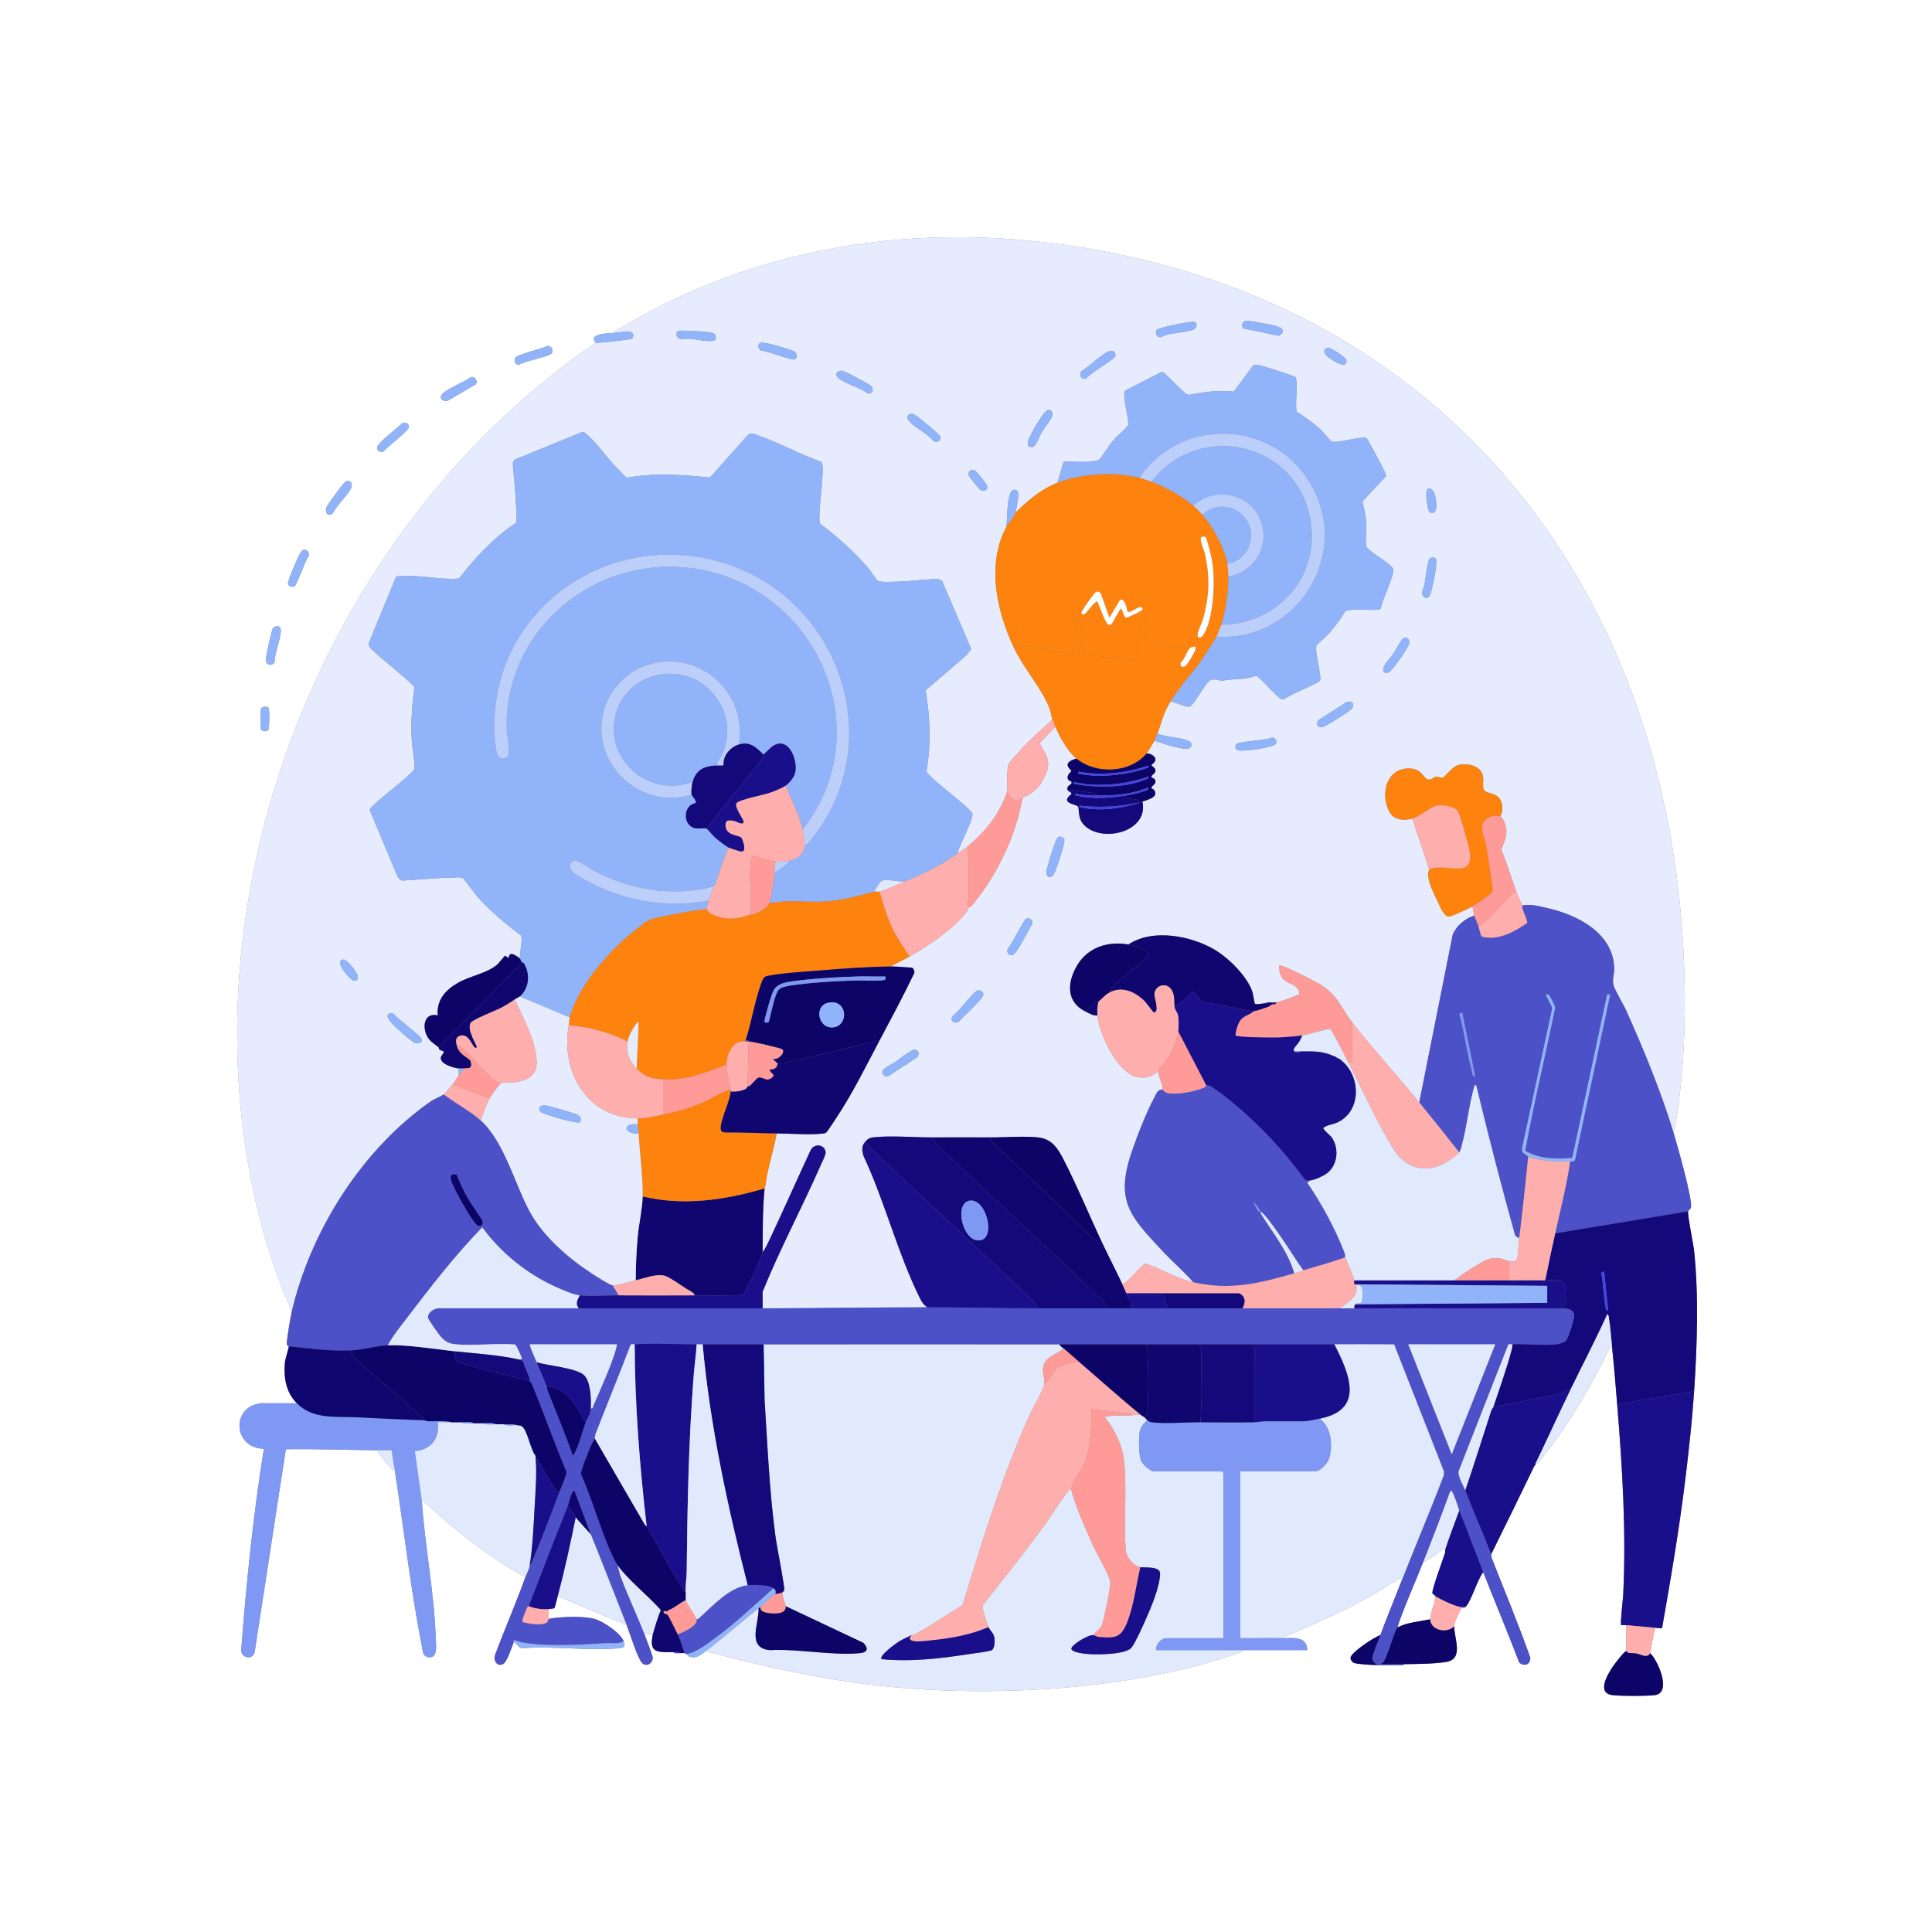 <svg xmlns="http://www.w3.org/2000/svg" id="Livello_1" data-name="Livello 1" viewBox="0 0 3710.4 3710.4"><rect x="0" y="0" width="3710.4" height="3710.4" fill="#808080" stroke="none"/><defs><style>.cls-1{fill:#bccffb}.cls-2{fill:#4143e2}.cls-3{fill:#7e98f4}.cls-4{fill:#4c51c7}.cls-5{fill:#e1e9fd}.cls-6{fill:#13097a}.cls-7{fill:#fff}.cls-8{fill:#1a0f8b}.cls-9{fill:#e6ecfd}.cls-10{fill:#feaeac}.cls-11{fill:#91b3fa}.cls-12{fill:#0d0468}.cls-13{fill:#fe9b98}.cls-14{fill:#fd820e}.cls-15{fill:#10066f}</style></defs><path d="M3710.4 0v3710.4H0V0h3710.4Zm-497.15 2172.88c2.77-2.3 3.02-5.64 3.59-8.89 28.26-160.07 22.42-357.22-1.99-517.7-89.08-585.55-464.54-1025.38-1049.29-1154.3-334.87-73.83-678.6-39.23-974.1 138.01-3.47 2.08-11.45 4.57-10.97 9.19-11.6 1.08-52.09.72-36.47 19.2-503.39 342.77-779.07 1007.59-661.67 1608.94 16.72 85.64 42.75 171.49 78.14 251.06-2.16 9.13-10.88 57.98-9.55 63.86.44 1.94 3.7 2.78 3.79 3.33.26 1.61-7.07 24.76-7.65 31.7-2.36 28.56 2.05 56.78 23 77.71l-68.21-.07c-59.01 5.84-54.17 86.44 4.9 87.43-20.63 128.29-33.75 257.85-43.56 387.46 1.06 15.13 21.61 18.06 25.77 3.61l59.98-390.15c58.25-.91 116.46 1.44 174.68 1.93 6.42 10.47 15.69 21.68 23.97 30.73 2.91 3.17 5.9 7.25 10.58 7.66 17.31 111.68 30.58 229.87 52.4 340.14 1.31 6.62 1.33 15.45 8.91 17.95 21.87 7.21 17.96-20.68 17.47-34.74-3.11-88.71-20.92-177.27-26.95-265.77 17.9 13.14 33.7 29.77 50.92 44.1 40.5 33.71 93.27 73.43 139.24 98.79 3.14 1.73 5.61 3.43 9.48 2.99-18.42 51.42-40.41 101.54-59.42 152.76-2.55 11.33 6.19 22.44 17.08 15.13 6.64-4.46 15.75-32.06 19.31-41.2 7.28 1.78 8.48 12.57 18.19 11.56 59.02-4.48 126.43 5.79 184.43.07 10.28-1.01 12.39-4.06 8.53-13.55-6.4-15.71-38.45-37.37-54.68-42.26-20.58-6.2-59.67-4.6-81.61-1.89h-7.69v-17.28c2.4-.21 9.92-1.17 11.1-2.35.83-.83 5.21-18.96 6.18-22.61l132.45 55.67c7.35 18.49 17.91 54.42 27.33 69.61 8.03 12.94 22.76 5.03 22.69-7.23-.02-3.82-14.64-41.93-17.39-48.94l17.28 5.76c-7.28 35.85 11.05 32.31 40.31 32.63 2.12 3.3 7.88 1.77 11.52 1.92 3 .13 6.97-.51 9.6 0 .97.19 2.77 1.32 3.84 1.92s1.96 3.75 5.61 4.89c13.33 4.18 21-3.3 30.86-10.65 117.72 31.47 238.16 57.79 359.92 69.09 207.22 19.24 468.18 4.11 665.16-66.25 3.05-1.09 6.82.44 5.7-4.76 41.56-.05 83.21.05 124.77 0-.87-28.71-29.76-22.62-49.91-23.03 51.73-21.83 103.39-44.17 152.93-70.69 24.34-13.03 47.49-28.13 71.37-41.87 2.28-1.31 6.11-5.03 7.96-.69-13.97 35.73-28.81 71.62-42.23 107.49-11.71 3.71-56.22 33.11-57.19 43.49-.33 3.55 3.42 8.63 6.75 9.83 8 2.89 34.53 3.81 44.68 4.27 13.41.6 27.79.2 41.3.03 3.25-.04 8.53 1.23 10.53-1.95 25.08-.3 54.81-.39 79.45-4.05 36.22-5.38 15.92-44.9 16.53-68.89.27-10.39 9.5-24.68 13.44-34.55 3.57.59 4.89.2 7.68-1.92 10.16-7.71 24.29-55.36 34.55-67.18 22.73 57.82 46.93 115.2 69 173.31 9.67 8.62 21.86 4.39 21.4-9.21-22.65-64.18-49.13-127.53-74.1-191.05-1.11-2.82-.43-6.28-.94-7.6 27.92-56.06 55.32-112.51 82.54-168.92.08-.16 1.31-.65 1.92-1.92.25-.52-.25-1.4 0-1.92 5.05-1.28 10.13-8.51 13.38-12.53 52.02-64.38 94.73-138.54 130.58-212.99l3.83 2.86c3.86 35.79 6.67 71.7 9.6 107.49 9.94 121.67 17.52 243.68 11.6 365.74-.37 7.6-6.03 56.43-3.93 58.48h9.61v49.9c-3.42-.13-22.33 24.76-25.39 29.31-10 14.92-32.39 51.62-.56 55.19 17.31 1.94 63.51 2.03 80.7 0 33.68-3.98 6.43-66.53-8.68-80.66 1.39-6.28 7.96-46.17 9.69-47.9.71-.7 5.61.16 7.58-.09 1.8-.23 3.81.46 5.63-.11 17.37-98.46 34.2-197.3 45.96-296.7 6.19-52.3 12.11-105.6 15.59-158.12 5.78-87.06 9.04-182.99-.01-269.68-1.39-13.3-13.08-68.9-11.51-75.83.55-2.41 4.56-4.36 5.35-7.1 4.13-14.2-27.49-124.86-34.15-146.46ZM1059.09 679.04c5.75-5.65-.67-15.38-7.65-14.6-9.04 4.53-58.98 16.81-61.97 22.71s.12 13.97 7.54 13.49c10.67-7.42 55.48-15.12 62.08-21.59Zm-145.93 59.48c6.03-6.13-1.37-16.8-9.08-14.07-13.81 10.14-42.88 20.51-54.25 31.75-8.43 8.33 1.09 16.43 10.59 13.08l52.74-30.76Zm-140.15 73.76c-7.85 8.19-48.13 38.42-48.94 46.98-.66 6.87 7.05 10.81 12.99 7.36 6.59-8.5 47.39-38.92 48.11-46.13.67-6.73-6.25-10.15-12.16-8.21ZM667.32 923.7c-2.64.24-5.15 2.6-7.01 4.39-4.21 4.07-31.29 41.07-33.05 45.62-4.25 11 2.71 19.68 12.08 12.08 6.12-14.46 30.64-36.64 35.29-49.16 2.36-6.36.45-13.64-7.31-12.93ZM582.98 1056c-2.94.73-5.12 4.48-6.64 6.93-4.38 7.08-24.72 53.14-23.25 58.59 1.27 4.71 7.59 6.4 11.88 4.96 5.45-1.83 20.5-49.7 27.26-57.28 3.76-6.52-1.9-15.04-9.26-13.22Zm-55.76 147.84c-3.53 1.22-4.05 5.44-5 8.44-3.38 10.61-11.47 45.81-11.53 55.85s13.12 11.77 16.68 3.05c.77-18.63 10.24-39.65 11.86-57.33.83-9.03-2.52-13.3-12.01-10.01Zm-26.23 158.05c-1.7 6.01 0 29.93 0 38.39 0 2.88 10.83 6.92 14.42.97 1.7-2.81 3.17-39.94-.23-42.43-4.02-2.94-12.81-1.79-14.19 3.06Z" class="cls-7"/><path d="M3213.25 2172.88c-24.27-78.77-56.22-156.51-89.88-231.64-5.73-12.79-21.94-38.81-24.82-50.03-2.61-10.18 1.76-20.26 1.59-30.27-1.19-69.62-71.29-104.29-130.3-117.43-14.45-3.22-32.24-7.86-46.43-4.44-2.85-8.19-8.39-18-11.52-26.87-9.4-26.73-17.92-53.84-28.49-80.17 4.48-14.57 10.65-22.67 9.36-39.89-.5-6.74-5.6-21.08-11.59-23.91a35.07 35.07 0 0 0 .97-30.72c-7.21-16.08-28.75-12.47-32.6-21.14-2.79-6.28-.04-17.68-1.44-25.43-3.77-20.87-31.53-26.71-48.95-21.05-11.78 3.83-24 22.87-28.44 23.54-4.72.71-8.91-2.13-12.93-1.61-4.94.64-8.01 6.49-15.3 5.1-9.12-1.74-11.14-19.41-33.02-20.9-45.81-3.12-59.31 46.88-41.69 81.99 8.49 16.93 27.65 18.5 44.49 14.06l32.63 97.89c-7.49 15.08 8.24 44.57 15.63 60.19 4.05 8.56 11.96 29.64 21.79 30.21 4.59.27 39.01-15.88 45.12-19.38 2.59 4.97 2.42 12.9 3.84 17.28-17.67 6.09-33.66 19.09-41.26 36.48l-64.31 322.47c-41.7-50.95-88.57-102.22-128.61-153.56-23.09-29.61-27.58-52.91-63.31-73.94-12.55-7.38-62.19-32.62-74.18-35.26-4.3-.95-2.79 3.35-2.61 6.47 1.74 30.82 30.24 24.23 37.3 41.4.86 2.1 1.52 4.26 1.16 6.55s-40.01 15.88-44.25 16.39c-2.5.3-5.17-.28-7.68 0s-5.16-.23-7.68 0c-4.16.37-7.51 1.7-9.6 1.92-4.17.43-14.69 2.79-16.39.08-1.11-1.76-2.93-17.03-4.65-22.23-9.84-29.73-44.78-64.39-71.25-80.39-45.39-27.45-120.54-41.97-166.84-10.71-39.17-6.88-77.85 5.16-98.69 40.47-19.26 32.62-20.89 69.87 16.16 88.14 7.11 3.51 14.3 8.37 23.03 7.68 3.79 36.23 39.8 115.86 81.49 119.08 16.48 1.27 22.73-2.98 35.6-11.59-.41 5.14 5.35 20.44 7.22 26.47.85 2.73-.08 6.47.46 8.08-9.38.85-11.36 7.66-15.08 14.67-15.76 29.72-32.99 73.67-43.95 105.78-32.34 94.78-1.89 124.27 59.96 190.54 18.96 20.32 40.36 38.44 58.57 59.48-32.05-7.15-61.21-26.53-92.84-36.08-15.25 11.99-26.76 30.19-43.44 39.92-12.36-26.36-25.99-52.36-38.39-78.7-25.05-53.2-48.34-109.86-75.13-161.93-10.29-20.01-22.01-38.35-46.97-41.33-27.6-3.3-65.86-.05-94.8-.21-36.43-.2-72.98-.13-109.41 0-34.23.12-81.92-3.92-114.26-.04-6.85.82-9.92 2.96-14.35 7.72-8.31 8.93-6.85 16.63-3.93 27.92 40.27 85.62 65.73 186.9 107.25 270.89 3.98 8.05 7.56 15.04 15.68 19.83-104.82.02-211.28 1.88-316.72 1.92v-31.68c33.31-82.57 75.86-161.78 111.67-243.43 2.21-5.04 9.35-19.27 9.37-23.37.05-15.89-21.46-19.46-28.62-5.48-26.03 55.99-51.06 112.49-77.33 168.37-4.32 9.2-9.1 20-15.08 28.1.39-40.3-.18-82.89 3.84-122.85.06-.63-.07-1.29 0-1.92.03-.3 1.47-2.18 1.92-5.76 4.19-33.27 15.65-65.02 21.11-97.89 25.39.21 65.86 3.3 89.35.1 2.45-.33 3.62-.31 5.8-1.88 2.68-1.93 15.79-22.52 18.9-27.17 31.67-47.42 57.05-99.27 83.66-149.56 22.77-43.04 46.02-85.89 66.85-130.02.55-3.35-1.49-8.7-4.78-9.8-13.76-.72-27.13-2.37-40.96-2.23 12.17-6.43 24.39-12.57 36.47-19.2 34.1-18.69 85.03-53.41 108.49-84.41 2.3-3.04 4.7-5.47 4.76-9.64 5.93-1.07 10.48-8.95 14.2-13.63 44.1-55.56 77.52-127.51 89.46-197.51 23.53-8.88 36.12-23.26 45.82-47.28 9.43-23.36-1.83-37.38-12.99-57.06l30.52-31.95c7.64 19.26 24.24 48.34 40.31 61.42-31.2 8.44-9.62 21.48-9.64 23.99 0 1.02-7.88 5.38-7.27 13.03.5 6.37 6.61 6.02 7.31 7.12.13.21.16 3.52 0 3.84-1.08 2.17-9.3 4.09-7.68 11.52.86 3.91 8.68 4.56 7.68 8.62-23.61 17.76 9.56 19.39 12.56 23.93 2.8 4.23-.58 19.59 8.57 31.74 29.97 39.83 128.22 19.95 115.16-41.26 6.44-2.58 25.26-6.42 24.75-16.29-.4-7.64-7.49-8.53-7.51-9.64-.07-5.01 9.83-6.92 7.47-14.95-1.33-4.52-7.46-4.63-7.46-6.17 0-4.82 8.46-6.53 7.8-13.32-.45-4.63-7.75-8.46-7.75-9.7 0-1.48 8.34-5.11 7.74-11.41-.6-6.29-11.37-11.97-17.37-10.66 2.31-2.77 13.46-21.14 15.36-24.95 13.43 4.48 53.71 18.63 65.82 14.98 7.06-2.13 7.23-11.17-.1-14.48-14.41-6.52-43.76-7.25-59.97-13.93 9.56-25.55 10.09-36.37 24.95-61.42 10.21-.17 28.05 11.84 37 9.28 8.04-2.3 31.19-46.6 39.8-50.52 8.05-3.66 16.43 1.18 23.88 1 3.19-.08 6.43-1.84 9.71-1.98 18.4-.79 36.38-1.21 54.13-7.28 5.3.02 39.49 40.21 48.61 44.76l5.69.1c8.88-8.46 64.63-29.89 68.17-35.65 4.71-7.66-10.46-54.62-6.37-67.82.49-1.58 17.39-15.78 20.8-19.5 12.34-13.47 24.61-29.17 33.52-45.18 11.39-8.48 63.3.32 69.18-5.68 2.06-16.17 25.73-62.85 23.98-75.77-1.29-9.51-50.02-35.03-51.84-44.29-2.36-12.01.91-32.43-.06-46.01-.92-12.95-4.73-27.3-7.22-40.1l45.25-48.48c1.06-5.36-32.3-64.4-37.34-73.33-12.97-3.47-59.06 11.72-67.84 6.38-2.12-1.29-16.41-18.83-21.09-23.04-13.94-12.52-29.5-23.3-45.13-33.57-4.15-12.28 3.01-58.95-2.71-66.39-2.22-2.89-61.81-21.47-69.18-22.94-4.28-.85-9.12-2.47-12.55 1.09l-36.83 49.59c-28.78-3.69-57.76.95-86.08 6.21l-5.84-1.99-42.05-40.54-3.85-1.75-71.1 36.41c-5.19 8.57 7.79 53.2 6.43 65.81-9 11.37-20.93 20.29-30.36 31.2-5.71 6.61-22.39 33.16-25.83 35.6-2.3 1.63-17.18 3.38-21.27 3.68-15.24 1.12-31.42-1.03-46.74.29l-11.78 40.04c-31.14 12.26-57.2 34.32-80.62 57.59 1.33-4.28 6.28-34.04 5.78-37.31-1.11-7.36-9.69-9.75-14.32-2.89-7.46 11.06-7.38 52.56-8.73 67.08-38.57 71.56-19.05 160.78 13.44 230.34 19.97 42.76 51.87 76.26 68.64 116.59 3.18 7.64 3.71 17.21 6.22 23.53-20.09 18.42-41.2 36.33-59.56 56.57-5.55 6.13-21.61 23.17-24.66 29.08-3.03 5.88-3.37 42.77-2.16 50.63-13.66 43.16-42.22 78.98-76.78 107.49-5.24 4.33-13.39 9.3-19.2 13.44 2.51-14.68 31.61-66.49 28.48-77.31-.72-2.5-6.91-7.8-9.25-10.05-20.68-19.85-46.36-37.66-67.24-57.53-3.01-2.86-11.16-9.83-11.5-13.5 8.88-51.38 7-103.91-1.7-155.15l78.52-67.45 9.18-11.84-56.32-131.08-7.5-3.68c-27.39 1.3-55.18 4.74-82.55 5.57-6.82.21-28.67 1.2-32.85-1.86-4.47-3.28-15.82-21.19-20.95-27.04-27.02-30.79-57.33-58.09-90.26-82.49-1.88-3.82-1.2-15.3-1.02-20.25.95-25.39 5.11-51.27 5.91-76.61.19-5.9 1.09-17.98-2.98-22.13-39.08-13.86-77.52-34.93-116.17-48.91-7.5-2.71-14.67-7.45-22.96-3.89l-74.31 83.09c-52.81-5.54-106.41-9.23-159.06.23-2.66-.13-24.64-24.21-28.67-28.61-11.59-12.63-21.87-26.9-33.51-39.43-4.2-4.52-18.58-20.54-23.56-19.82l-130.93 53.54-2.89 6.75c3.13 37.79 7.41 75.84 7.2 113.72-43.18 28.38-78.97 66.87-110.29 107.56-40.24 3.11-81.11-9.1-120.79-3.71l-52.72 127.92c-.7 7.45 7.39 13.24 12.54 18.19 9.42 9.05 74.48 61.45 75.42 66.39-4.81 32.8-7.04 66.44-5.4 99.69.94 19.03 5.92 38.11 5.45 57.1-8.65 14.75-85.05 69.38-86.04 79.16l52.11 124.47c2.07 4.14 5.45 10.2 10.44 10.84l86.19-5.89c7.41 1.43 23.96-2.19 29.82 1.05 2.09 1.16 24.79 31.98 29.74 37.44 24.65 27.18 53.09 51.12 82.55 72.93l1.06 6.6-3.92 37.54c-3.39-3.33-14.3-11.11-18.34-7.89-2.17 1.73-2.54 5.77-2.81 5.96-1.98 1.4-5.82-3.49-6.7-3.49-1.14 0-11.94 14.07-15.3 16.98-20.03 17.35-52.07 21.61-75.9 35.43-23.86 13.83-41 33.01-38.37 62.41-24.16-6.03-30.19 18.45-21.43 37.77 5.6 12.37 14.89 16.24 23.37 23.66.15.13-.33 2.45 1.35 3.87 2.2 1.87 7.98 3.47 8.24 3.84 1.47 2.08-4.82 7.75-5.48 10.97-2.69 13.09 24.6 20.51 34.28 21.63v13.44c-3.66 4.78-8.16 13.29-11.52 17.28-2.19 2.6-16.22 18.45-17.28 19.2-5.93 4.15-17.39 8.06-25.56 13.79-131.64 92.38-229.3 246.88-266.21 402.74-35.39-79.56-61.42-165.41-78.14-251.06C364.94 1666 640.62 1001.18 1144.01 658.41c23.26-.8 46.62-4.41 69.73-7.53 12.13-20.51-22.19-12.69-33.26-11.67-.48-4.62 7.5-7.11 10.97-9.19 295.5-177.24 639.23-211.84 974.1-138.01 584.74 128.93 960.21 568.76 1049.29 1154.3 24.41 160.48 30.25 357.62 1.99 517.7-.57 3.25-.82 6.59-3.59 8.89Zm-822.1-1556.37c-6.02 1.78-7.84 12.22-1.95 14.63l66.92 13.69c25.56-15.86-18.98-21.98-31.45-24.22-6.69-1.2-28.6-5.56-33.53-4.1Zm-169.95 17.24c-3.72 6.1 1.2 16.59 10.02 13.01 17.25-8.51 44.88-7.23 61.13-13.82 6.42-2.6 7.78-12.72 2.14-14.58-7.36-2.43-70.75 11.22-73.29 15.39Zm-918.54 1.88c-5.48 1.81-4.22 12.84 2.03 14.69 5.62 1.66 14.34-.19 20.71.41 11.63 1.09 33.78 5.77 44.17 3.81 7.85-1.48 6-13.06-.41-14.94-8.18-2.41-59.88-6.15-66.5-3.97Zm157.4 23.03c-5.84 1.96-3.75 13.53 2.13 14.6 10.24.2 58.81 19.4 63.78 16.9 5.79-2.91 5.6-11.27-.49-14.93-6.52-3.91-44.57-14.73-53.12-15.97-3.91-.57-8.38-1.92-12.3-.6Zm1090.45 9.65c-10.73 1.54-8.04 10.25-1.46 16.04 5.81 5.12 38.51 27.79 36.61 7.73-.57-5.97-29.8-24.54-35.15-23.77Zm-418.45 5.72c-12.72 2.58-42.35 31.72-55.29 38.92-5.49 7.41.82 17.78 9.65 13.56 6.7-9.38 53.73-36.32 55.47-42.62s-3.37-11.17-9.83-9.86Zm-520.22 38.43c-6.79 1.99-6.82 9.51-1.3 14.01 12.97 10.57 41.28 17.56 55.59 29.02 9.05 2.45 13.19-7.64 6.5-14.35-3.52-3.53-45.3-25.65-51.17-27.5-3.47-1.09-5.65-2.34-9.61-1.18Zm401.05 74.96c-7.09.65-25.12 32.29-29.13 39.85s-20.1 34.12-.02 30.86c5.77-.94 12.55-20.37 16.04-26.35 4.76-8.15 17.92-24.75 20.41-31.42s.44-13.65-7.31-12.94Zm-264.76 7.53c-6.39 1.77-6.41 8.57-2.48 13.31 10.31 12.43 35.52 24.08 46.45 37.98 6.58 5.13 16.31.68 13.88-7.96-.96-3.41-43.43-38.57-48.94-41.4-3.06-1.57-5.23-2.94-8.91-1.92Zm133.53 145.02c6.52 5.34 16.24 2.24 14.01-7.09-.99-4.15-19.33-26.68-23.13-28.93-7.33-4.33-14.45 1.27-11.73 9.83.57 1.8 18.83 24.53 20.85 26.19Zm860.61-1.12c-6.41 2.14-1 34.69 1.15 40.61 3.32 9.14 14.4 6.99 15.07-5.25.53-9.63-1.96-40.1-16.22-35.35Zm5.81 132.51c-3.09 1.01-3.72 4.31-4.58 6.97-5.48 17.01-4.76 39.82-11.92 57.31-2.34 8.18 5.2 16.25 12.52 10.46 5.71-4.52 17.59-67.2 13.38-73.22-1.71-2.45-6.81-2.38-9.4-1.53Zm-54.46 155.79c-2.71 2.32-14.56 23.4-18.18 28.81-4.84 7.21-18.98 21.57-18.98 29.19 0 6.66 4.23 8.15 10.3 6.33 6.42-1.92 39.06-49.45 39.74-56.47.84-8.65-6.16-13.59-12.88-7.85Zm-106.6 120.74-55.17 35.12c-5.43 7.85-.4 15.61 8.94 12.97 6.81-1.93 49.54-28.75 54.44-34.01 7.83-8.4 2.12-16.68-8.22-14.08Zm-212.11 80.69c-3.3 3.24-3.03 9.86 1.45 12.01 7.94 3.81 68.11-5.03 73.1-11.34 4.57-5.79.27-12.95-6.78-12.74-10.15 5.23-63.36 7.75-67.76 12.07Zm-340.82 178.29c-3.01.76-4.98 4.78-6.14 7.43-3.55 8.13-16.59 48.99-17.79 57.09-1.31 8.9.75 16.07 11.08 11.06 5.22-2.53 24.83-64.41 22.78-70.69-1-3.06-6.86-5.67-9.94-4.9Zm-63.4 157.41c-3.79 1.28-28.37 50.85-34.96 57.25-3.47 6.66 1.42 14.86 8.8 12.76 8.95-2.55 30.59-49.05 37.49-58.71 3.36-7.96-3.91-13.79-11.33-11.3Zm-1312.85 78.71c-16.19 4.56 15.24 39.21 20.79 40.08s8.68-.72 8.69-6.72c0-7.08-20.97-35.76-29.48-33.36Zm1218.88 59.59c-7.41 2.23-36.16 41.59-46.36 47.74-7.62 9.27 2.19 17.28 11.51 11.51 7.06-8.87 45.71-42.99 46.5-51.25.63-6.55-5.63-9.82-11.66-8ZM747.91 1946.6c-13.31 4.48 13.62 27.46 17.94 31.48 4.81 4.47 26.5 23.27 30.83 24.85 6.13 2.24 15.04 0 13.13-7.22-1.73-6.58-46.72-39.3-53.56-48.34-2.47-1.27-5.74-1.65-8.34-.77Zm1013.63 83.7c4.37-5.94 3.31-13.31-4.68-14.49-5.52-.81-29.26 18.22-35.98 22.75-5.45 3.66-25.28 13.49-26.06 18.25-1.2 7.33 4.67 12.69 11.69 9.69l55.03-36.2Z" class="cls-9"/><path d="M2034.67 2581.73c1.46 3.8 4.9 5.3 7.68 7.68-10.26 10.59-30.76 15.15-36.8 29.39-6.21 14.67.81 23.74.33 37.79-.36 10.68-20.82 44.19-26.6 56.9-53.84 118.31-92.66 245.49-130.84 369.65-30.67 17.67-61.13 39.55-92.27 56.11-2.18 1.16-4.83.66-5.58 1.06-8.29 4.38-16.7 7.45-24.79 12.64-5.38 3.44-38.2 27.05-32.8 33.41 55.97 5.67 114.06-1.31 169.56-9.9 7.62-1.18 38.43-4.84 42.41-7.5 5.47-3.65 5.75-17.82 4.81-23.74-1.4-8.8-8.55-13.97-11.39-20.26-1.95-4.32-10.73-32.05-11.17-36.03-.31-2.75-.5-5.15 1.08-7.61 39.45-49.6 79.03-99.25 116.42-150.44 15.09-20.66 30.02-46.45 45.62-65.71 2.16-2.67 3.23-5.17 7.37-5.1.16 7.02 5.23 18.79 7.64 25.95 9.36 27.73 22.71 57.4 34.86 84.15 7.58 16.68 30.97 54.2 32.2 69.63.67 8.4-12.49 72.68-16.15 81.32-3.38 7.98-12.09 11.9-16.32 19.19-8.09-1.09-29.17 11.66-35.46 17.33-5.17 4.66-11.4 9.22-2.11 13.53 19.36 8.98 82.64 7.41 102.45-1.49 4.38-1.97 5.82-2.41 8.91-6.44 7.15-9.35 20.31-38.89 25.76-51.02 10.51-23.42 28.36-65.29 28.39-90.37.02-14.1-28.81-10.86-37.72-12.05-14.07-1.87-26.27-18.78-28.33-32.13-3.5-54.45 2.09-114.31-2.63-168.21-2.76-31.54-18.05-64.48-38.13-88.55 17.16-3.23 34.45-2.46 51.82-2.87 6.71-.16 12.24-2.64 19.2 0 1.77 1.43 3.94 2.45 5.76 3.84 2.14 1.63 4.42 4.86 5.76 5.76-6.83 5.1-13.43 13.89-14.9 22.53-2.04 11.98-1.75 44.92 3.05 55.54 3.19 7.06 16.75 19.82 24.33 19.82h130.53c.2 0 2.88 2.68 2.88 2.88v317.68h-110.37c-8.39 0-21.61 13.45-18.24 23.03 55-.05 110.09.07 165.09 0 1.12 5.2-2.65 3.67-5.7 4.76-196.98 70.36-457.94 85.49-665.16 66.25-121.76-11.31-242.19-37.63-359.92-69.09 34.08-25.42 67.9-55.91 101.73-82.54 1.25 29.38-24.14 76.76 22.1 80.6 54.56-2.93 119.27 10.83 172.71 5.75 14.81-1.41 16.47-9.85 6.22-19.82l-149.2-70.37c-.7-7.15-7.69-19.24-5.76-26.87.12-.48 2.56-1.93 3.07-3.71 1.59-5.65-14.24-84.76-16.23-99.26-12.14-88.28-15.78-177.77-21.47-266.46l-1.84-106.61c189.36-.15 378.81-.05 568.17 0Z" class="cls-5"/><path d="M1992.44 2512.63h249.54c47.96.01 96-.02 143.96 0 62.67.03 125.44-.04 188.11 0h26.87c133.7.1 267.48-.07 401.18 0 8.36-.69 20.46 3.05 21.28 12.45.62 7.08-11.37 46.48-16.73 50.64-3.65 2.82-12.3 5.48-17.02 6.02-26.15 2.95-58.27-1.4-85.42 0-2.47.13-5.01-.54-7.43.23l-95.46 243.48c-1.86 9.74 8.94 26.79 12.67 36.54 15.82 41.3 33.99 82.35 49.91 122.85.52 1.32-.16 4.79.94 7.6 24.97 63.52 51.45 126.87 74.1 191.05.46 13.59-11.73 17.82-21.4 9.21-22.07-58.11-46.26-115.49-69-173.31-15.56-39.57-30.23-79.52-46.07-119.01-4.03-10.04-8.03-25.1-13-34.02-1.21-2.17.14-3.26-4.26-2.46-16.46 45.69-34.06 91.12-51.85 136.29-15.01 38.1-32.15 75.84-45.85 114.45-1.22 3.45-2.81 6.45-2.14 10.31-1.35.93-2.78 1.55-3.39 3.25-8.86 19.13-14.75 45.56-24.78 63.49-1.65 2.95-4.8 1.29-4.45 4.26 14.69-.09 29.45.19 44.14.02-2 3.18-7.28 1.91-10.53 1.95-13.51.17-27.89.57-41.3-.03-4.75-3.95-9.83-7.15-9.53-14.21.24-5.72 12.26-35.28 15.28-43.37 13.42-35.87 28.25-71.76 42.23-107.49 25.94-66.33 54.28-132.75 79.77-199.65l.09-7.73-95.48-243.44c-38.26-.57-76.63-.17-114.9-.27-52.44-.14-104.96.04-157.4 0-34.52-.03-69.13.02-103.65 0-33.24-.02-66.57.01-99.81 0-55.64-.02-111.36.01-167 0-189.36-.05-378.81-.15-568.17 0-39 .03-78.09-.07-117.09 0h-11.52c-38.16.08-81.6-2.69-119.01 0-2.58.19-6.04-1.21-7.87 1.19-21.67 57.12-45.04 113.6-67.09 170.57-1.18 3.06-1.04 6.64-1.82 8.67-2.02 5.23-6.63 12.22-9.12 18.71-6.21 16.21-13.49 32.63-17.7 49.19 23.6 52.5 39.51 114.62 64.85 165.67 1.8 3.63 3.79 6.93 6.12 10.21l4.33 17.75c13.41 37.5 31.19 74.16 45.58 110.86 2.75 7.01 17.37 45.12 17.39 48.94.07 12.27-14.67 20.18-22.69 7.23-9.42-15.19-19.98-51.12-27.33-69.61-23.12-58.16-45.27-116.8-69.1-174.67l-30.73-82.54c-4.43-.92-3.07.53-4.3 2.46-4.55 7.14-6.05 18.71-9.12 26.34-25.69 63.84-50.35 128.04-74.86 191.95-.09.25-2.58 1.26-3.35 3.3-1.79 4.74-10.82 23.98-8.01 27.27 11.32 3.18 37.07 7.63 46.68.32 2.54-1.93-1.97-6.28 10.75-7.85 21.94-2.71 61.03-4.31 81.61 1.89 16.23 4.89 48.27 26.55 54.68 42.26-8.74 6.44-21.29 3.25-31.65 3.86-49.81 2.93-109.52 7.01-158.8-.56-6.75-1.04-13.29-2.95-19.7-5.25-2.04-.05-.5 2.62-.99 3.87-3.57 9.13-12.67 36.73-19.31 41.2-10.88 7.31-19.63-3.8-17.08-15.13 19.02-51.21 41-101.34 59.42-152.76 2.83-7.9 6.05-11.46 7.68-21.11 2.7-1.89 3.5-4.9 4.74-7.73 18.69-42.87 36.2-90.39 52.85-134.31 2.6-6.85 13.69-32.17 13.06-36.98-23.37-56.05-43.97-113.25-66.7-169.56-1.19-2.95-3.83-4.32-3.95-4.6-.52-1.29.18-4.8-.94-7.6-4.21-10.47-9.09-20.71-12.25-31.58-.31-.42-8.11-2.65-9.84-3.05 2.28-.53 8.93 2.06 7.6-2.78-1.02-3.71-10.42-24.92-12.7-25.7-36.62-2.95-76.84 2.86-113.01-.24-14.35-1.23-21.27-5-30.48-15.59-3.55-4.08-22.38-30.82-23.38-34.37-2.84-10.05 11.7-20.25 21.22-19.29 89.28.06 178.59.17 267.84.07 117.7-.13 235.49.05 353.19 0 105.43-.04 211.89-1.9 316.72-1.92 69.77-.01 140.88 1.91 211.15 1.92Zm-961.67 103.65c6.06 15.49 13.15 30.7 19.2 46.07.79 2 .62 5.61 1.82 8.67 16.19 41.18 33.68 81.91 48.11 123.77 2.77-.19 2.95-2.93 3.87-4.75 9.4-18.49 14.25-39.48 21.06-58.6 3.73-10.46 8.48-11.08 9.6-26.87 4.91 1.02 3.95-2.35 5.21-5.25 12.91-29.76 35.88-80.19 43.76-109.9.69-2.59 1.36-4.98.94-7.7h-167c2.9 12.05 8.97 23.12 13.44 34.55Zm1840.81-34.55h-167l83.48 211.16 83.52-211.16Zm341.67-408.85c6.65 21.6 38.27 132.26 34.15 146.46-.8 2.74-4.81 4.69-5.35 7.1l-255.29 42.23c10.08-45.89 21.89-91.73 28.79-138.2 3.42-.26 7.85 1.19 9.24-3.24l67.53-317.31-5.74-.02-67.07 313.98c-30.48 2.32-63.5 2.41-90.45-13.89 16.79-91.93 38.72-182.88 57.56-274.42.07-3.39-8.4-19.31-10.87-23.25-1.74-2.77-4.59-3.96-6.26-2.4-2.05 1.91 12.49 22.42 11.4 27.6l-57.3 265.34c-.31 3.27-1.03 7.49.75 10.38.34.56 9.98 7.39 10.58 7.64-5.05 52.51-10.9 105.04-17.28 157.4l-7.72-4.75c-26.7-95.61-51.53-192.27-74.83-288.94-4.95-.53-3.06 0-3.89 2.81-10.43 35.45-13.76 76.53-23.91 112.39-1.5 5.29-1.59 8.49-4.82 13.42-25.33-32.14-50.87-64.31-76.78-95.98l64.31-322.47c7.6-17.38 23.59-30.39 41.26-36.48 1.64 5.06 5.51 12.82 7.68 19.2 1.18 3.49 5.25 19.72 6.19 20.68.8.82 5.09 1.53 6.76 1.8 29.55 4.87 57.97-11.64 81.25-27.57-1.75-9.48-6.2-18.12-9.29-27.13-.74-2.16-.03-4.93-.46-6.18 14.19-3.43 31.99 1.22 46.43 4.44 59.01 13.14 129.11 47.81 130.3 117.43.17 10.01-4.2 20.09-1.59 30.27 2.88 11.22 19.09 37.25 24.82 50.03 33.66 75.13 65.61 152.87 89.88 231.64Zm-405.06-228.42-5.64 2.76c10.04 35.78 14.39 74.54 24.25 110.15.99 3.56 1.02 11.38 6.38 9.92l-24.99-122.83Z" class="cls-4"/><path d="M852.26 2101.86c22.06 16.82 50.58 31.63 71.02 49.91 45.39 40.58 65.7 123.58 94.97 176.64 25.76 46.68 73.3 87.77 117.49 116.69 6.83 4.47 35.19 22.9 40.91 23.4l11.52 19.2c-23.38-.16-52.38 2.27-74.86 0-12.2-1.23-33.18-10.41-44.83-15.63-55.66-24.93-106.47-65.66-142.31-114.86-52.14 53.67-98.41 113.38-143.77 172.92-12.97 17.03-27.7 34.9-37.63 53.55-22.21.97-46.15 8.29-69.1 9.6-40.63 2.31-80.71-3.62-120.93-7.68-.09-.55-3.35-1.38-3.79-3.33-1.32-5.87 7.39-54.73 9.55-63.86 36.91-155.86 134.56-310.36 266.21-402.74 8.17-5.73 19.63-9.64 25.56-13.79Zm24.66 153.88c-9.01-1.74-12.72.4-10.82 9.77 2.78 13.66 38.2 76.08 48.47 85.95 7.4 7.11 14.22 1.75 12.21-6.28-1-3.97-24.19-36.01-28.78-44.32-7.99-14.48-14.91-29.77-21.08-45.11Z" class="cls-4"/><path d="M2562.54 2581.73c38.27.1 76.64-.3 114.9.27l95.48 243.44-.09 7.73c-25.49 66.89-53.83 133.31-79.77 199.65-1.85-4.35-5.68-.63-7.96.69-23.88 13.75-47.03 28.84-71.37 41.87-49.54 26.53-101.2 48.86-152.93 70.69-26.18-.53-52.51.39-78.7 0v-320.56h144.92c8.21 0 22.23-15.31 24.94-23.05 7.97-22.75 5.41-56.77-12.67-73.75-2.18-2.05-5.74.56-1.71-4.94 83.96-17.95 52.64-87.66 24.95-142.04Z" class="cls-5"/><path d="M3242.04 2326.44c-1.58 6.93 10.12 62.53 11.51 75.83 9.05 86.69 5.79 182.62.01 269.68l-147.8 24.95c-2.92-35.8-5.74-71.7-9.6-107.49-1.98-18.33-3.07-38.33-6.02-56.37-.37-2.24-.59-8.94-3.56-8.88-21.57 48.02-46.18 94.69-69.13 142.03l-21.41 10.27-128.32 26.2c11.25-34.22 26.18-75.48 35.12-109.82.97-3.71 1.88-7.22 1.35-11.11 27.15-1.39 59.27 2.95 85.42 0 4.72-.53 13.37-3.19 17.02-6.02 5.36-4.15 17.35-43.56 16.73-50.64-.82-9.4-12.92-13.15-21.28-12.45.07-6.73 4.94-9.13 5.81-16.27.62-5.06.59-16.12 0-21.21-2.55-21.55-24.41-15.98-40.35-16.27 5.98-30.14 12.61-60.22 19.2-90.22l255.29-42.23ZM3080.8 2441.6l-5.78 2.88c4.53 20.99 4.37 43.86 8.27 64.77.6 3.21.25 8.58 5.19 7.21l-7.68-74.86Z" class="cls-6"/><path d="M570.09 2694.98c31.51 31.48 73.76 24.72 114.19 26.89 43.18 2.32 86.26 4.02 129.59 5.74 2.46.1 5.53 1.8 8.6 1.89 14.73.47 31.11-1.91 45.14 1.94-8.94.09-17.95-.06-26.88 0 4.56 30.98-13.17 52.74-43.96 55.84l13.25 93.89c6.03 88.5 23.84 177.07 26.95 265.77.49 14.06 4.4 41.94-17.47 34.74-7.59-2.5-7.6-11.33-8.91-17.95-21.82-110.27-35.09-228.46-52.4-340.14-1.97-12.74-4.92-25.46-5.78-38.37-9.57-.1-19.21.06-28.77-.02-58.22-.49-116.43-2.84-174.68-1.93l-59.98 390.15c-4.16 14.45-24.71 11.52-25.77-3.61 9.81-129.61 22.92-259.18 43.56-387.46-59.06-.99-63.91-81.6-4.9-87.43l68.21.07Zm1967.49 28.8c-4.03 5.49-.47 2.89 1.71 4.94 18.08 16.97 20.64 51 12.67 73.75-2.71 7.74-16.73 23.05-24.94 23.05H2382.1v320.56c26.19.39 52.52-.53 78.7 0 20.16.41 49.04-5.68 49.91 23.03-41.56.05-83.21-.04-124.77 0-55 .07-110.09-.05-165.09 0-3.37-9.58 9.85-23.03 18.24-23.03h110.37V2828.4c0-.2-2.68-2.88-2.88-2.88h-130.53c-7.57 0-21.14-12.77-24.33-19.82-4.8-10.62-5.08-43.56-3.05-55.54 1.47-8.64 8.06-17.43 14.9-22.53 3.14 2.1 4.31 3.41 8.54 3.93 26.26 3.19 65.31-.21 93.19-.09 34.48.15 69.19.61 103.65 0 6.75-.12 15.61-1.92 20.15-1.92h74.86c7.01 0 25.69-4.07 33.59-5.76Z" class="cls-3"/><path d="M3253.56 2671.95c-3.48 52.52-9.41 105.82-15.59 158.12-11.76 99.4-28.59 198.23-45.96 296.7-1.82.56-3.83-.12-5.63.11l-63.34-5.76h-9.61c-2.1-2.04 3.56-50.87 3.93-58.47 5.93-122.06-1.66-244.07-11.6-365.74l147.8-24.95Z" class="cls-8"/><path d="M867.62 2731.45c5.74-.06 11.53-.02 17.28 0 6.38 3.55 17.07 1.89 24.95 1.92 5.75.02 11.53-.02 17.28 0 6.38 3.55 17.07 1.89 24.95 1.92 5.1.02 10.26-.16 15.36 0 7.34 4.3 18.38.88 26.87 1.92 2.28.54 4.62.08 7.11 1.44 11.42 6.22 17.05 44.44 26.54 56.17 1.23 2.46.67 5.1.9 7.66 2.38 26.64-.43 61.96-1.94 89.24-1.92 34.64-3.94 80.72-9.58 114.23-1.62 9.65-4.85 13.21-7.68 21.11-3.87.44-6.34-1.26-9.48-2.99-45.97-25.36-98.73-65.09-139.24-98.79-17.22-14.33-33.02-30.95-50.92-44.1l-13.25-93.89c30.78-3.1 48.51-24.86 43.96-55.84 8.94-.05 17.95.1 26.88 0Z" class="cls-5"/><path d="M3017.46 2666.19c-23.44 48.37-45.75 97.46-69.1 145.88-.25.52.25 1.4 0 1.92l-1.92 1.92c-27.22 56.41-54.62 112.85-82.54 168.92-15.92-40.5-34.08-81.54-49.91-122.85 17.37-50.64 33.09-101.88 49.8-152.77 1.01-3.09 3.63-5.59 3.94-6.55l128.32-26.2 21.41-10.27Z" class="cls-8"/><path d="m675.67 2593.25-.17 10.66c44.16 39.04 89.27 77.12 133.23 116.38 2.47 2.2 5.33 2.97 5.15 7.33-43.33-1.72-86.41-3.42-129.59-5.74-40.43-2.17-82.68 4.59-114.19-26.89-20.96-20.93-25.36-49.15-23-77.71.57-6.94 7.91-30.09 7.65-31.7 40.22 4.06 80.3 9.98 120.93 7.68Z" class="cls-15"/><path d="M1134.43 2946.44c23.83 57.88 45.98 116.51 69.1 174.67l-132.45-55.67c13.28-49.98 24.34-100.93 34.55-151.64 8.83 11.16 19.53 21.75 28.79 32.63Z" class="cls-5"/><path d="M2848.54 3019.38c-10.26 11.83-24.39 59.47-34.55 67.18-2.53-.18-5.17.26-7.68 0-11.65-1.2-39.53-14.6-49.91-21.11-1.22-.77-3.93-4.12-5.84-5.2-1.55-6.34 20.42-65.72 24.16-77.34.89-2.75.32-6 .87-7.68 8.19-25.03 17.98-50.04 26.87-74.86 15.84 39.49 30.51 79.43 46.07 119.01Z" class="cls-8"/><path d="M2746.81 3109.6c.6 21.84 32.4 27.97 46.07 13.44-.61 23.99 19.69 63.51-16.53 68.89-24.64 3.66-54.36 3.76-79.45 4.05-14.68.17-29.45-.11-44.14-.02-.34-2.96 2.8-1.31 4.45-4.26 10.03-17.93 15.92-44.37 24.78-63.49.62-1.7 2.05-2.32 3.39-3.25 12.4-8.57 46.06-12.17 61.42-15.36Z" class="cls-12"/><path d="M1485.7 3050.09c-36.68 32.57-73.75 67.85-113.42 96.77-15.61 11.38-34.44 26.36-53.58 29.92-1.07-.6-2.87-1.73-3.84-1.92-4.32-11.99-8.12-24.92-13.44-36.47 9.82-2.77 39.35-16.29 36.47-28.79 3.76.05 5.33-2.59 7.71-4.76 24.37-22.25 56.17-56.71 90.19-60.5 11.07-1.23 41.48-.86 49.91 5.76Z" class="cls-4"/><path d="M3123.03 3171.02c.8.03 3.28 3.08 5.21 3.35 4.9.69 9.71.09 14.46.97 9.49 1.76 20.25 9.94 26.4-.49 15.12 14.13 42.36 76.68 8.68 80.66-17.2 2.03-63.4 1.95-80.7 0-31.82-3.57-9.44-40.28.56-55.19 3.06-4.56 21.97-29.44 25.39-29.31Z" class="cls-12"/><path d="M1105.63 2913.81c-10.22 50.71-21.27 101.66-34.55 151.64-.97 3.65-5.35 21.78-6.18 22.61-1.17 1.18-8.69 2.13-11.1 2.35-11.89 1.06-27.33-1-38.39-5.76 24.51-63.91 49.17-128.11 74.86-191.95 4.31 5.51 9.19 10.82 13.48 16.34 1.35 1.74 1.42 4.2 1.87 4.77Z" class="cls-8"/><path d="m3096.16 2589.41-3.83-2.86c-35.85 74.46-78.56 148.61-130.58 212.99-3.25 4.02-8.33 11.25-13.38 12.53 23.35-48.42 45.66-97.51 69.1-145.88 22.94-47.34 47.56-94.01 69.13-142.03 2.97-.06 3.19 6.64 3.56 8.88 2.95 18.04 4.04 38.04 6.02 56.37Zm-1827.37 504.83c-2.18 1.07-14.27 40.71-15.36 46.07l-17.28-5.76c-14.4-36.7-32.17-73.36-45.58-110.86l-4.33-17.75c18.93 26.65 54.83 55.63 77.78 80.59 2.18 2.37 4.81 3.95 4.76 7.71Z" class="cls-5"/><path d="M1274.55 3094.24c-.68 6.22 5.69 4.54 7.81 7.06 2.25 2.67 16.55 31.65 19.06 37.09 5.31 11.55 9.11 24.49 13.44 36.47-2.62-.51-6.6.13-9.6 0-2.09-3.22-7.9-1.88-11.52-1.92-29.26-.32-47.59 3.22-40.31-32.63 1.09-5.36 13.18-45 15.36-46.07.92-.45 4.07.23 5.76 0Z" class="cls-15"/><path d="M3186.38 3126.87c-1.97.25-6.88-.61-7.58.09-1.73 1.73-8.3 41.62-9.69 47.9-6.15 10.43-16.91 2.25-26.4.49-4.75-.88-9.56-.29-14.46-.97-1.92-.27-4.4-3.32-5.21-3.35v-49.91l63.34 5.76Zm-380.07-40.31v1.92c-3.94 9.87-13.17 24.16-13.44 34.55-13.67 14.53-45.47 8.4-46.07-13.44-.4-14.6 9.36-29.24 9.6-44.15 10.37 6.51 38.26 19.92 49.91 21.11Z" class="cls-10"/><path d="M1489.53 3061.61c-9.01 4.2-21.09 18.91-28.79 24.95-1.02.8-2.81 1.11-3.84 1.92-33.84 26.63-67.65 57.12-101.73 82.54-9.86 7.35-17.53 14.83-30.86 10.65-3.65-1.14-4.54-4.3-5.61-4.89 19.14-3.55 37.97-18.54 53.58-29.92 39.67-28.92 76.73-64.2 113.42-96.77 4.67 3.67 4.31 5.41 3.84 11.52Zm-291.76 90.21c3.87 9.49 1.75 12.53-8.53 13.55-58 5.73-125.41-4.55-184.43-.07-9.71 1.01-10.92-9.78-18.19-11.56.49-1.25-1.06-3.92.99-3.87 6.41 2.3 12.95 4.22 19.7 5.25 49.28 7.57 109 3.49 158.8.56 10.36-.61 22.92 2.58 31.65-3.86Z" class="cls-11"/><path d="M2650.83 3140.31c-3.03 8.09-15.04 37.66-15.28 43.37-.3 7.06 4.78 10.26 9.53 14.21-10.15-.46-36.68-1.38-44.68-4.27-3.33-1.2-7.08-6.28-6.75-9.83.97-10.37 45.48-39.78 57.19-43.49Z" class="cls-12"/><path d="M1053.81 3090.4v17.29l7.68-.01c-12.71 1.57-8.21 5.92-10.75 7.85-9.61 7.31-35.36 2.87-46.68-.32-2.81-3.3 6.22-22.54 8.01-27.27.77-2.04 3.26-3.05 3.35-3.3 11.06 4.75 26.5 6.82 38.39 5.76Z" class="cls-10"/><path d="M1059.09 679.04c-6.59 6.47-51.4 14.17-62.08 21.59-7.42.48-10.64-7.39-7.54-13.49s52.93-18.17 61.97-22.71c6.98-.78 13.4 8.95 7.65 14.6ZM582.98 1056c7.35-1.83 13.02 6.7 9.26 13.22-6.75 7.58-21.81 55.45-27.26 57.28-4.29 1.44-10.61-.25-11.88-4.96-1.47-5.45 18.87-51.51 23.25-58.59 1.52-2.45 3.7-6.2 6.64-6.93Zm-55.76 147.84c9.49-3.29 12.84.97 12.01 10.01-1.62 17.68-11.09 38.7-11.86 57.33-3.56 8.71-16.74 7.02-16.68-3.05s8.15-45.24 11.53-55.85c.95-3 1.47-7.22 5-8.44Zm245.79-391.56c5.91-1.93 12.83 1.48 12.16 8.21-.72 7.21-41.52 37.63-48.11 46.13-5.94 3.45-13.65-.49-12.99-7.36.82-8.56 41.1-38.8 48.94-46.98Zm140.15-73.76-52.74 30.76c-9.5 3.35-19.02-4.75-10.59-13.08 11.38-11.25 40.44-21.61 54.25-31.75 7.71-2.73 15.1 7.94 9.08 14.07ZM667.32 923.7c7.76-.71 9.67 6.57 7.31 12.93-4.65 12.52-29.17 34.7-35.29 49.16-9.37 7.61-16.33-1.07-12.08-12.08 1.76-4.55 28.84-41.56 33.05-45.62 1.85-1.79 4.37-4.15 7.01-4.39Zm513.17-284.51c11.07-1.03 45.39-8.84 33.26 11.67-23.11 3.11-46.47 6.73-69.73 7.53-15.62-18.48 24.87-18.12 36.47-19.2Zm-679.5 722.7c1.38-4.86 10.17-6 14.19-3.06 3.41 2.49 1.93 39.61.23 42.43-3.59 5.95-14.42 1.91-14.42-.97 0-8.46-1.7-32.38 0-38.39Z" class="cls-11"/><path d="M723.65 2785.2c9.57.08 19.21-.08 28.77.02.86 12.92 3.8 25.63 5.78 38.37-4.68-.41-7.67-4.49-10.58-7.66-8.28-9.05-17.55-20.26-23.97-30.73Z" class="cls-5"/><path d="M1305.26 3174.86c-3.64-.15-9.39 1.38-11.52-1.92 3.62.04 9.43-1.3 11.52 1.92Z" class="cls-2"/><path d="M2813.99 3086.56c-2.79 2.12-4.11 2.51-7.68 1.92v-1.92c2.51.26 5.15-.18 7.68 0Z" class="cls-11"/><path d="m2946.44 2815.91 1.92-1.92c-.61 1.27-1.84 1.76-1.92 1.92Z" class="cls-5"/><path d="M1838.88 1639.26c-33.47 23.84-63.87 38.39-101.73 53.75-12.43 1.26-31.06-5.17-42.83-1.56-3.59 1.1-13.62 16.17-14.76 20.76-31.11 8.51-62.49 17.19-95.03 19.18-26.38 1.61-54.21-1.3-80.68-.06-8.3.39-16.95 3.51-25.83 2 4.17-12 7.51-43.15 9.6-57.59 10.66-5.99 21.54-13.02 28.79-23.03 15.44-3.4 27.23-11.64 28.79-28.79 4.84-.96 9.42-7.72 12.49-11.5 149.05-182.98 57.88-457.34-161.81-529.25-226.9-74.27-460.26 90.49-445.81 332.56.5 8.3 2.7 34.99 8.92 39.06 5.28 3.46 14.44 1.92 17.08-3.63 3.89-8.16-2.76-41.4-2.96-52.71-3.48-199.6 184.65-342.31 376.69-303.76 225.64 45.29 337.19 314.23 191.56 498.5-6.37-28.69-21.94-57.19-32.63-84.46 8.44-5.86 17.63-17.43 19.02-28 3.19-24.24-13.92-67.28-43.88-47.73-1.93 1.26-16.03 14.48-17.37 16.23-14.68-13.71-25.83-26.17-47.99-19.2 17.93-100.99-76.78-184.35-175.09-153.02-40.46 12.9-74.38 48.88-84.59 90.09-24.83 100.22 71.66 189.48 169.46 158.9.81 3.39 9.79 10.27 7.76 16.25-24.2 3.9-25.39 42.06-2.06 48.11 7.3 1.89 18.8-.65 23.09.9 1.18.43 13.72 15.34 17.25 18.26 5.28 4.37 19.63 15.6 24.98 18.21-9.97 22.65-17.05 46.45-25.37 69.74-.89 2.48-3.13 4.3-3.43 5.12-80.42 20.7-161.33 6.24-233.55-32.3-9.67-5.16-35.83-28.78-42.03-10.03-4.4 13.31 18.24 23.27 28.59 29.23 70.94 40.89 156.77 55.32 237.39 39.98-1.64 4.63-2.68 12.21-3.84 17.28-4.6-3.03-98.21 15.42-108.35 19.3-7.67 2.93-18.12 12-24.97 17.25-50.84 39-112.44 108-129.65 170.76l-95.98-40.31c18.46-16 20.39-43.68 7.74-63.96-1.13-1.81-3.77-1.14-3.9-1.3-1.06-1.41-1.39-5.28-3.84-7.68l3.92-37.54-1.06-6.6c-29.46-21.81-57.9-45.74-82.55-72.93-4.95-5.46-27.65-36.28-29.74-37.44-5.86-3.24-22.41.38-29.82-1.05l-86.19 5.89c-4.99-.64-8.37-6.69-10.44-10.84l-52.11-124.47c.98-9.78 77.38-64.41 86.04-79.16.47-19-4.51-38.07-5.45-57.1-1.65-33.24.58-66.89 5.4-99.69-.93-4.94-66-57.34-75.42-66.39-5.16-4.95-13.25-10.74-12.54-18.19l52.72-127.92c39.69-5.4 80.55 6.81 120.79 3.71 31.32-40.69 67.11-79.18 110.29-107.56.21-37.88-4.07-75.94-7.2-113.72l2.89-6.75 130.93-53.54c4.97-.72 19.36 15.3 23.56 19.82 11.65 12.53 21.92 26.8 33.51 39.43 4.04 4.4 26.01 28.47 28.67 28.61 52.65-9.46 106.25-5.77 159.06-.23l74.31-83.09c8.29-3.57 15.47 1.17 22.96 3.89 38.65 13.98 77.09 35.05 116.17 48.91 4.07 4.15 3.16 16.23 2.98 22.13-.8 25.34-4.96 51.22-5.91 76.61-.18 4.95-.86 16.43 1.02 20.25 32.93 24.41 63.24 51.7 90.26 82.49 5.13 5.85 16.47 23.76 20.95 27.04 4.18 3.06 26.03 2.07 32.85 1.86 27.37-.83 55.16-4.27 82.55-5.57l7.5 3.68 56.32 131.08-9.18 11.84-78.52 67.45c8.71 51.25 10.58 103.78 1.7 155.15.34 3.67 8.5 10.64 11.5 13.5 20.88 19.87 46.55 37.68 67.24 57.53 2.35 2.25 8.53 7.55 9.25 10.05 3.14 10.82-25.97 62.63-28.48 77.31Z" class="cls-11"/><path d="M2188.23 917.52c4.97 1.21 17.54 5.69 23.03 7.68 26.88 9.73 58.87 27.5 80.62 46.07 4.01 3.42 13.56 13.15 17.28 17.28 20.38 22.62 42.61 64.13 47.99 94.06.96 5.35 1.71 18.84 1.92 24.95.91 26.47-5.05 66.99-13.44 92.14-1.36 4.09-7.49 18.43-9.6 23.03-4.91 10.73-13.25 20.99-19.2 30.71-4.26-6.84-14.18-5.77-21.11-5.76.21-1.87-.1-3.87 0-5.75-3.9-.61-8.94.85-11.51 3.84l-84.47-14.38c-4.68-3.89 4.88-33.25 4-42.29-.81-8.29-6.8-10.55-9.14-1.35-2.59 10.18-11.14 81.95-15.22 83.08l-92.88-14.51c-9.48-7.13-8.7-53.27-13.95-66.67-.93-2.36-2.36-3.8-4.32-5.3-2.96-.62-4.31 2.27-4.77 4.81-1.91 10.41 11.66 61.75 9.52 64.19-3.49.23-6.71 1.86-10.26 1.82-28.58-.34-68.01-12.3-98.13-15.12-5.81-.54-12.88-.83-18.21 1.88-32.49-69.56-52-158.78-13.44-230.34 4.44-8.24 14.71-18.61 17.28-26.87 23.42-23.27 49.47-45.32 80.62-57.59 46.79-18.43 108.67-21.51 157.4-9.6Zm126.46 113.52c-1.58-.96-5.96-.51-7.55.58-4.58 3.13 5.4 25.43 6.84 31.78 9.83 43.45 8.75 80.83-3.04 123.66-2.34 8.49-10.35 25.03-11.04 31.35-.92 8.4 6.43 8.01 10.92 1.16 20.73-31.64 23.23-106.47 16.94-143.08-1.11-6.47-9.69-43.39-13.07-45.44Zm-184.02 155.2-16.43-45.95c-1.9-3.48-5.3-4.82-9.12-3.69-2.94.87-29.12 37.42-28.22 40.98.55 2.16 3.17 3.35 5.79 1.99 4.99-2.58 20.64-27.14 24.9-24.03 3.4 7.04 15.56 41.82 20.5 43.87 1.62.67 4.51.81 6.07-.09 2.02-1.17 16.3-30.29 18.56-30.31 3.92 2.87 5.23 15.9 9.79 16.99 2.59.61 25.3-10.41 29.03-12.71 5.36-3.3 2.27-8.76-3.4-7.33-4.4 1.11-18.93 12.08-22.88 8.7-1.74-6.89-4.45-25.96-14.2-22.74l-20.41 34.32Zm-441.51 525.96c7.12 23.79 13.93 47.9 24.61 70.4 9.17 19.32 21.74 36.36 32.97 54.37-12.08 6.62-24.3 12.77-36.47 19.2-45.35.47-91.93 3.92-137.23 7.69-28.93 2.4-68.14 4.48-95.81 9.76-7.83 1.49-10.23 2.27-13.23 9.8-13.75 34.48-20.36 78.96-32.05 114.79v1.92c-13.29.33-18.51 1-26.86 12.49-6.64 9.14-9.44 20.61-9.61 31.66-39.33 15.82-77.63 30.72-120.93 28.79-22.83-1.01-35.77-4.34-51.83-21.11l3.83-88.29c-4.47-1.22-3.22 1.09-4.39 2.43-6.31 7.25-15.51 24.54-16.72 34.03-34.91-17.3-74.09-28.73-113.25-30.71.84-4.7.53-10.31 1.92-15.36 17.21-62.76 78.81-131.76 129.65-170.76 6.85-5.26 17.3-14.32 24.97-17.25 10.14-3.88 103.76-22.33 108.35-19.3 2.65 1.75 3.92 6.78 13.46 10.53 27.31 10.74 44.96 7.65 71-.93 1.69-.56 4.8.24 7.64-.91 9.74-3.92 25.26-11.87 28.83-22.13 8.88 1.51 17.53-1.61 25.83-2 26.47-1.24 54.3 1.67 80.68.06 32.54-1.99 63.92-10.66 95.03-19.18 2.53-.69 7.15.72 9.6 0Z" class="cls-14"/><path d="M2247.74 1347.49c20.06-33.82 47.43-58.65 69.1-94.06 5.95-9.72 14.28-19.98 19.2-30.71 158.64 9.58 263.5-164.56 176.64-300.44-74.9-117.17-247.01-119.5-324.44-4.76-48.72-11.91-110.61-8.83-157.4 9.6l11.78-40.04c15.32-1.31 31.5.83 46.74-.29 4.1-.3 18.97-2.05 21.27-3.68 3.43-2.44 20.11-28.99 25.83-35.6 9.43-10.91 21.36-19.83 30.36-31.2 1.36-12.62-11.63-57.24-6.43-65.81l71.1-36.41 3.85 1.75 42.05 40.54 5.84 1.99c28.32-5.26 57.3-9.9 86.08-6.21l36.83-49.59c3.43-3.55 8.27-1.94 12.55-1.09 7.37 1.47 66.96 20.05 69.18 22.94 5.72 7.44-1.44 54.12 2.71 66.39 15.62 10.27 31.19 21.05 45.13 33.57 4.68 4.21 18.97 21.75 21.09 23.04 8.78 5.34 54.87-9.85 67.84-6.38 5.05 8.93 38.4 67.97 37.34 73.33l-45.25 48.48c2.49 12.8 6.3 27.15 7.22 40.1.97 13.58-2.3 34 .06 46.01 1.82 9.26 50.55 34.78 51.84 44.29 1.75 12.92-21.92 59.61-23.98 75.77-5.89 6-57.8-2.8-69.18 5.68-8.91 16-21.18 31.71-33.52 45.18-3.41 3.72-20.31 17.92-20.8 19.5-4.08 13.19 11.08 60.16 6.37 67.82-3.54 5.75-59.29 27.19-68.17 35.65l-5.69-.1c-9.12-4.56-43.31-44.75-48.61-44.76-17.75 6.07-35.73 6.48-54.13 7.28-3.29.14-6.52 1.9-9.71 1.98-7.46.18-15.83-4.67-23.88-1-8.61 3.92-31.76 48.22-39.8 50.52-8.95 2.56-26.79-9.45-37-9.28Z" class="cls-11"/><path d="m2516.47 2266.93-5.63 4.64c28.88 42.46 53.21 87.66 71.87 135.55 1.1 2.83.41 6.21.94 7.61-26.45 9.57-53.7 16.86-80.62 24.95-16.93-23.3-31.44-48.27-48.34-71.63-7.93-10.96-24.81-36.08-34.19-41.63-3.89-6.47-6.56-11.68-12.5-17.24.04 3.4 7.31 15.6 9.11 16.82 1.36.92 2.97.17 3.38.41.72 1.2.76 4.03 2.21 6.34 22.77 36.21 51.17 70.86 63.05 112.67-67.38 19.39-122.5 33.2-193.87 17.28-18.21-21.04-39.61-39.16-58.57-59.48-61.84-66.26-92.29-95.76-59.96-190.54 10.95-32.11 28.18-76.06 43.95-105.78 3.72-7.01 5.69-13.82 15.08-14.67.45 1.34 5.54 5.77 7.91 6.46 17.52 5.1 55.26-2.61 72.24-9.9 2.45-1.05 4.03-4.14 4.32-4.23 5.72-1.92 14.19 5.65 18.99 8.85 11.62 7.74 24.79 18.66 35.67 27.67 50.28 41.65 95.73 91.41 134.28 144.05 3.06 2.4 7.06 2.05 10.69 1.78Z" class="cls-4"/><path d="M2284.21 1245.76c-4.8 5.58-9.32 20.78-16.48 26.78-2.93 7 3.94 10.61 9.73 5.8 3.13-2.6 17.82-26.7 18.27-30.67 6.94-.01 16.85-1.08 21.11 5.76-21.67 35.4-49.04 60.24-69.1 94.06-14.86 25.05-15.39 35.87-24.95 61.42-1.08 2.88-4.44 10.78-5.76 13.44-1.9 3.82-13.05 22.18-15.36 24.95-31.27 37.6-96.62 40.34-134.37 9.6-16.07-13.09-32.67-42.16-40.31-61.42-1.94-4.89-4.36-9.9-5.76-13.44-2.5-6.33-3.04-15.9-6.22-23.53-16.78-40.33-48.67-73.83-68.64-116.59 5.34-2.71 12.41-2.42 18.21-1.88 30.12 2.82 69.56 14.78 98.13 15.12 3.55.04 6.77-1.58 10.26-1.82 2.15-2.44-11.43-53.78-9.52-64.19.47-2.54 1.81-5.43 4.77-4.81 1.95 1.5 3.39 2.94 4.32 5.3 5.26 13.4 4.47 59.54 13.95 66.67l92.88 14.51c4.07-1.13 12.63-72.91 15.22-83.08 2.34-9.2 8.33-6.95 9.14 1.35.88 9.03-8.68 38.4-4 42.29l84.47 14.38Z" class="cls-14"/><path d="M1790.9 2184.39c1.54 9.33 13.23 18.39 20.1 25 96.83 93.11 196.94 183.06 293.79 276.31 7.47 7.2 19.92 16.96 22.02 26.92h-134.37c-2.1-9.97-14.55-19.73-22.02-26.92-95.6-92.05-194.12-181.11-289.95-272.47-6.53-6.22-14.33-13.06-18.18-21.17 4.43-4.76 7.5-6.9 14.35-7.72 32.34-3.87 80.03.16 114.26.04Zm72.44 121.33c-32.97 3.16-14.06 83.48 20.22 76.01 28.89-6.3 10.26-78.93-20.22-76.01Z" class="cls-6"/><path d="M1468.42 2282.29c-4.02 39.96-3.45 82.55-3.84 122.85-8.98 28.23-23.84 54.68-36.45 81.6-31.3 1.79-62.76.84-94.08.94-.62-4.94-10.22-8.98-14.35-11.56-9.17-5.75-34.84-24.07-43.1-26-17.67-4.13-38.59 4.98-55.8 8.77.17-27.77 1.43-55.78 3.85-83.49 2.15-24.63 9.07-54.07 9.59-77.75 78.29 18.85 158.08 6.98 234.18-15.36Z" class="cls-15"/><path d="M1403.16 2092.26c.09 1.24.07 2.59 0 3.84-1.01 18.81-16.56 47.13-18.77 66.77-.81 7.16 0 11.41 8.13 12.02 33.05-.39 65.92 1.56 98.94 1.83-5.46 32.87-16.93 64.62-21.11 97.89l-1.92 5.76c-.07.63.06 1.29 0 1.92-76.1 22.34-155.89 34.21-234.18 15.36.78-35.78-5.73-83.34-7.68-120.93-.29-5.64-1.69-10.92-1.92-17.28-.14-3.83.1-7.69 0-11.52 17.9.11 33.07-4.25 49.91-7.68 27.56-5.61 49.43-11.87 75.55-23.31 17.64-7.72 34.45-19.73 53.06-24.68Z" class="cls-14"/><path d="M1710.28 1856.16c13.83-.14 27.2 1.5 40.96 2.23 3.29 1.1 5.33 6.45 4.78 9.8-20.83 44.13-44.08 86.98-66.85 130.02l-183.81 43.66c-3.01.4-9.54 1.29-11.98.49-.64-.21-8.68-7.79-9.6-9.58 9 4.79 24.62-10.54 19.02-17.14-2.32-2.73-57.5-15.09-65.09-15.51-.11-2.67-3.47-1.98-5.76-1.92 11.69-35.83 18.3-80.31 32.05-114.79 3.01-7.53 5.4-8.31 13.23-9.8 27.67-5.28 66.89-7.36 95.81-9.76 45.3-3.76 91.89-7.22 137.23-7.69Zm-9.61 19.2c-16.93.42-34-.57-50.94-.09-36.52 1.03-80.57 3.35-116.77 7.99-16.13 2.07-39.66 3.12-47.68 19.5-4.14 8.45-14.58 44.68-16.41 54.62-1.42 7.69-.61 6.67 7.12 6.16 4.82-14.17 10.83-53.8 20.15-63.36 6.13-6.29 25.67-7.96 34.91-9.23 36.04-4.97 74.75-6.59 111.01-8 8.81-.34 55.14 1.88 57.77-1.73 1.37-1.88.83-3.81.84-5.86Zm-109.93 50.35c-28.53 5.93-19.3 51.6 10.58 47.18 29.5-4.36 25.94-54.77-10.58-47.18Z" class="cls-12"/><path d="M1662.29 2192.07c3.85 8.11 11.66 14.94 18.18 21.17 95.82 91.36 194.35 180.42 289.95 272.47 7.47 7.2 19.92 16.96 22.02 26.92-70.26-.01-141.37-1.93-211.15-1.92-8.12-4.78-11.7-11.78-15.68-19.83-41.52-83.99-66.99-185.27-107.25-270.89-2.92-11.29-4.38-18.99 3.93-27.92Z" class="cls-8"/><path d="m1900.31 2184.39 4.51 8.93c59.85 54.22 116.82 111.69 175.89 166.73 6.86 6.4 20.5 20.39 26.99 24.84 3 2.06 5.81 3.18 9.5 2.96 12.4 26.34 26.03 52.34 38.39 78.7 2.64 5.63 5.04 11.59 7.68 17.28 4.24 9.13 9.72 18.77 11.52 28.79h-47.99c-2.1-9.97-14.55-19.73-22.02-26.92-96.84-93.25-196.96-183.2-293.79-276.31-6.87-6.61-18.56-15.68-20.1-25 36.44-.13 72.98-.2 109.41 0Zm-211.15-186.19c-26.61 50.29-51.99 102.14-83.66 149.56-3.11 4.65-16.22 25.24-18.9 27.17-2.18 1.57-3.35 1.55-5.8 1.88-23.49 3.21-63.96.11-89.35-.1-33.03-.27-65.89-2.22-98.94-1.83-8.13-.61-8.93-4.86-8.13-12.02 2.22-19.64 17.76-47.96 18.77-66.77 9.78.65 19.95-.32 28.75-4.93 2.38-1.24 3.09-4.11 3.89-4.67s3.08-.48 4.79-1.85c4.07-3.27 12.05-14 15.78-15.1 8.81-2.59 14.49 8.53 25.42.56 9.66-7.05-3.36-8.3-3.75-16.23 8.22.6 14.51-2.81 15.35-11.53 2.44.8 8.97-.09 11.98-.49l183.81-43.66Z" class="cls-15"/><path d="M2881.17 1568.23c-10.97-5.17-32.34 3.43-34.43 16.42-2.43 15.09 4.74 24.01 7.07 36.85 5.24 28.88 8.49 58.42 13.6 87.34-.66 3.01-2.47 5.02-4.49 7.18-4.61 4.91-28.78 21.11-35.5 24.96-6.11 3.5-40.52 19.65-45.12 19.38-9.83-.57-17.75-21.65-21.79-30.21-7.39-15.62-23.11-45.11-15.63-60.19 27.43-14.84 84.39 20.17 78.2-31.18-1.45-12.04-17.28-68.89-22.44-79.29-5.92-11.96-29.26-13.93-41.2-12.21-12.49 1.8-31.37 20.61-47.19 24.79-16.84 4.44-35.99 2.87-44.49-14.06-17.62-35.11-4.12-85.11 41.69-81.99 21.88 1.49 23.9 19.16 33.02 20.9 7.29 1.39 10.36-4.46 15.3-5.1 4.02-.52 8.21 2.32 12.93 1.61 4.43-.67 16.66-19.71 28.44-23.54 17.42-5.66 45.18.17 48.95 21.05 1.4 7.75-1.35 19.15 1.44 25.43 3.85 8.68 25.4 5.07 32.6 21.14 4.44 9.9 4.03 21.19-.97 30.72Z" class="cls-14"/><path d="M2426.25 1927.18c3.08-.11 7.96 1.19 9.6-1.92 2.52-.23 5.17.28 7.68 0v3.84c-.91.37-2.86 1.38-3.84 1.92-.77.42-1.36 1.25-1.92 1.92-10.18 3.38-20.43 7.58-30.71 9.6l-100.35-19.62-14.08-18.68c-4.78-.82-27.81 28.6-37.21 26.78-1.02-9.63.74-16.25-3.47-26.29-8.76-20.88-35.38-13.07-34.77 5.94.19 5.9 10.19 33.67-1.14 33.79-1.57.02-15.02-19.49-20.1-24.02-18.62-16.59-41.26-26.66-65.29-14.37 1.23-2.91 1.7-6.06 3.95-8.52 17.92-19.64 46.2-38.25 65.23-57.63 9.68-9.86 4.58-12.15-5.76-17.42-7.74-3.95-18.35-7.05-26.95-8.56 46.31-31.26 121.46-16.74 166.84 10.71 26.46 16.01 61.41 50.66 71.25 80.39 1.72 5.2 3.54 20.47 4.65 22.23 1.7 2.7 12.23.35 16.39-.08Z" class="cls-15"/><path d="M2725.69 2117.21c25.91 31.66 51.45 63.84 76.78 95.98-3.62 5.53-22.76 17.95-29.43 21.44-37.16 19.46-73.55 8.27-95.67-25.91-31.34-48.45-60.69-116.01-87.97-168.28 7.01 1.58 6.98-3.32 7.68-8.62v-68.16c40.04 51.34 86.91 102.61 128.61 153.56Zm-124.76 341.67c.5 1.92-1.06 5.68.4 7.33.8.9 3.23.12 3.44.35.22.25-.12 1.23 0 1.92 4.13 23.96-15.91 31.5-30.71 44.15-62.67-.04-125.44.03-188.11 0 6.71-10.56 6.08-24.16-6.76-28.75-48.29-.08-96.61-.04-144.88-.04h-71.02c-2.64-5.69-5.04-11.64-7.68-17.28 16.69-9.73 28.2-27.93 43.44-39.92 31.63 9.55 60.79 28.93 92.84 36.08 71.37 15.93 126.49 2.11 193.87-17.28 5.86-1.69 11.55-4.04 17.28-5.76 26.92-8.09 54.17-15.38 80.62-24.95 5.31 14.11 13.24 28.59 17.28 44.15ZM1860 1742.91c-.06 4.17-2.46 6.61-4.76 9.64-23.46 31-74.39 65.72-108.49 84.41-11.23-18.01-23.8-35.05-32.97-54.37-10.68-22.5-17.49-46.61-24.61-70.4 14.98-4.39 32.96-13.1 47.99-19.2 37.87-15.36 68.26-29.9 101.73-53.75 5.8-4.13 13.95-9.11 19.2-13.44 2.7 30.08 2.9 62.72 2.01 93.19-.16 5.47-1.75 9.97-2.08 15.22-.18 2.9 2.02 6.27 1.99 8.68Zm395.42 188.11c1.08 10.13 6.35 12.61 7.55 20.28.96 6.16.97 23.37.12 29.63-2.84 20.95-15.89 46.04-28 63.18-3.24 4.6-9.92 7.62-10.39 13.6-12.87 8.61-19.11 12.86-35.6 11.59-41.7-3.22-77.7-82.84-81.49-119.08-.88-8.4-.34-18.77 1.92-26.87 7.78-6.03 12.15-12.69 21.11-17.28 24.02-12.28 46.67-2.22 65.29 14.37 5.08 4.53 18.54 24.04 20.1 24.02 11.32-.12 1.32-27.89 1.14-33.79-.6-19.01 26.02-26.82 34.77-5.94 4.21 10.03 2.44 16.66 3.47 26.29Z" class="cls-10"/><path d="M1464.58 2512.63c-117.7.05-235.49-.13-353.19 0-7.37-10-2.41-15.63 1.92-24.95 22.48 2.27 51.48-.16 74.86 0 48.58.34 97.3.15 145.88 0 31.32-.1 62.78.86 94.08-.94 12.6-26.92 27.47-53.37 36.45-81.6 5.99-8.11 10.76-18.91 15.08-28.1 26.27-55.87 51.3-112.38 77.33-168.37 7.16-13.98 28.68-10.4 28.62 5.48-.01 4.1-7.16 18.33-9.37 23.37-35.81 81.65-78.36 160.87-111.67 243.43v31.68Z" class="cls-8"/><path d="M2597.09 1963.65v68.16c-.7 5.3-.66 10.19-7.68 8.62-11.25-21.57-21.82-43.65-34.57-64.42-2.46-1.24-46.24 11.47-53.73 12.59-12.44 1.86-32.23 3.32-45.03 3.92-10.08.47-80.52.08-83.41-4.1.59-9.14 4.62-23.53 10.51-30.41 6.75-7.89 16.86-8.83 23.88-15.47 10.28-2.01 20.53-6.22 30.71-9.6.77-.25 1.43-1.24 1.92-1.92.98-.54 2.92-1.55 3.84-1.92 2.23-.9 6.7.8 7.68-3.84 4.24-.52 43.88-14.06 44.25-16.39s-.29-4.45-1.16-6.55c-7.06-17.17-35.57-10.59-37.3-41.4-.18-3.12-1.69-7.42 2.61-6.47 11.99 2.65 61.63 27.88 74.18 35.26 35.73 21.02 40.22 44.33 63.31 73.94Z" class="cls-13"/><path d="M1900.31 2184.39c28.95.16 67.2-3.08 94.8.21 24.96 2.98 36.68 21.32 46.97 41.33 26.79 52.06 50.08 108.73 75.13 161.93-3.7.22-6.5-.9-9.5-2.96-6.49-4.45-20.13-18.45-26.99-24.84-59.08-55.04-116.05-112.5-175.89-166.73l-4.51-8.93ZM998.14 1840.8c2.45 2.4 2.78 6.27 3.84 7.68l-159.32 163.16c-8.48-7.42-17.76-11.29-23.37-23.66-8.75-19.31-2.73-43.8 21.43-37.77-2.63-29.4 14.51-48.58 38.37-62.41 23.83-13.82 55.87-18.08 75.9-35.43 3.36-2.91 14.15-16.98 15.3-16.98.88 0 4.72 4.89 6.7 3.49.27-.19.64-4.23 2.81-5.96 4.04-3.22 14.95 4.56 18.34 7.89Zm1168.98-26.87c8.6 1.51 19.21 4.61 26.95 8.56 10.33 5.28 15.43 7.57 5.76 17.42-19.03 19.38-47.31 37.99-65.23 57.63-2.24 2.46-2.71 5.61-3.95 8.52-8.96 4.58-13.33 11.24-21.11 17.28-.9.7-4.92.9-7.56 2.95-6.2 4.8-10.83 11.78-17.39 16.25-37.04-18.26-35.41-55.52-16.16-88.14 20.85-35.31 59.52-47.35 98.69-40.47Z" class="cls-12"/><path d="m2744.89 1669.97-32.63-97.89c15.83-4.17 34.71-22.99 47.19-24.79 11.95-1.72 35.28.25 41.2 12.21 5.15 10.4 20.99 67.25 22.44 79.29 6.18 51.35-50.77 16.34-78.2 31.18Z" class="cls-10"/><path d="M1963.65 1531.76c-11.94 70-45.35 141.95-89.46 197.51-3.72 4.69-8.27 12.56-14.2 13.63.03-2.4-2.17-5.78-1.99-8.68.33-5.25 1.92-9.76 2.08-15.22.89-30.47.69-63.11-2.01-93.19 34.56-28.51 63.13-64.34 76.78-107.49 1.26 8.14 10.36 20.44 19.73 18.91 3.41-.56 6.16-4.38 9.07-5.47Z" class="cls-13"/><path d="M2201.67 1447.31c6-1.31 16.77 4.37 17.37 10.66.6 6.3-7.74 9.94-7.74 11.41 0 1.24 7.3 5.07 7.75 9.7.65 6.78-7.81 8.5-7.8 13.32 0 1.53 6.13 1.65 7.46 6.17 2.36 8.04-7.54 9.94-7.47 14.95.02 1.11 7.11 1.99 7.51 9.64.52 9.88-18.31 13.71-24.75 16.29-1.2.48-3.87 1.26-5.76 1.92h-1.92c.61-7.54.35-4.74-4.64-5.83s-20.31-1.11-20.31-7.61c11.7-1.92 25.36-4.58 36.42-8.72 2.51-.94 10.77-2.77 6.74-6.67-29.89 12.83-64.62 15.71-96.9 15.39 1.42-5.24-6.01-4.62-9.2-5.17-16.05-2.74-32.35-3.76-48.39-6.35-1.62-7.42 6.6-9.34 7.68-11.52l1.91-.97-1.91-2.87c-.7-1.1-6.81-.75-7.31-7.12-.61-7.65 7.27-12.02 7.27-13.03.01-2.51-21.57-15.55 9.64-23.99 37.74 30.74 103.09 28 134.37-9.6Zm3.83 23.04c-42.6 14.15-87.46 19.67-131.94 11.94-3.86-.67-3.39 2.45-2.41 3.39s23.96 3.72 27.75 3.94c27.21 1.57 65.17-2.75 91.25-10.64 1.74-.53 19.83-4.97 15.35-8.63Zm0 21.11c-36.3 12.93-75.61 17.51-114.17 15.32-7.18-.41-15.84-3.25-23.1-3.79-2.13-.16-7.15-1.42-6.67 1.87 39.2 8.76 103.29 8.6 140.12-8.69 2.85-1.34 4.76.31 3.82-4.71Z" class="cls-12"/><path d="M2881.17 1568.23c5.99 2.83 11.08 17.17 11.59 23.91 1.29 17.22-4.88 25.32-9.36 39.89 10.57 26.33 19.08 53.44 28.49 80.17-4.65 1.29-9.76 7.06-13.36 10.55-15.98 15.51-34.25 37.53-50.88 50.95-2.85 2.3-4.33 4.51-8.71 3.76-2.16-6.37-6.04-14.13-7.68-19.2-1.42-4.38-1.25-12.31-3.84-17.28 6.72-3.86 30.89-20.05 35.5-24.96 2.02-2.16 3.83-4.17 4.49-7.18-5.11-28.92-8.37-58.46-13.6-87.34-2.33-12.85-9.51-21.77-7.07-36.85 2.1-12.99 23.47-21.59 34.43-16.42Z" class="cls-13"/><path d="M1001.98 1848.48c.12.16 2.77-.5 3.9 1.3 12.65 20.28 10.72 47.96-7.74 63.96-1.91 1.66-6.82 3.82-9.6 5.76-8.2 5.73-17.96 11.73-26.83 16.36-10.3 5.37-53.68 21.84-57.75 28.62-8.41 14.02 14.04 44.81 11.63 47.15-1.74 1.69-4.48.28-6.24-2.42-6.07-9.29-12.15-24.58-26.48-19.79-8.74 2.93-7.36 11.74-5.66 18.38 4.96 19.35 24.5 23.64 26.5 30.11 4.51 14.55-2.85 13.59-13.07 14.04-2.95.13-6.77.32-9.6 0-9.68-1.11-36.97-8.53-34.28-21.63.66-3.22 6.95-8.89 5.48-10.97-.26-.37-6.04-1.98-8.24-3.84-1.68-1.42-1.19-3.74-1.35-3.87l159.32-163.16Z" class="cls-15"/><path d="M2050.03 1516.41c16.04 2.59 32.33 3.62 48.39 6.35 3.18.54 10.62-.08 9.2 5.17-14.65-.15-27.83-.31-42.22-3.83-.9 5.45 1.11 3.21 4.43 4.1 25.74 6.88 65.19 4.06 91.54-.27 0 6.5 15.42 6.54 20.31 7.61s5.24-1.71 4.64 5.83c-37.1 8.22-75.48 10.23-113.24 5.77-.94 5.92 1.54 3.05 4.8 3.76 34.18 7.43 78.36 1.72 110.36-9.53 1.88-.66 4.56-1.44 5.76-1.92 13.06 61.21-85.19 81.09-115.16 41.26-9.15-12.16-5.77-27.51-8.57-31.74-3.01-4.54-36.17-6.17-12.56-23.93 1-4.06-6.82-4.71-7.68-8.62Z" class="cls-6"/><path d="m2027 1395.48-30.52 31.95c11.16 19.68 22.42 33.7 12.99 57.06-9.69 24.02-22.29 38.4-45.82 47.28-2.9 1.09-5.66 4.91-9.07 5.47-9.37 1.53-18.47-10.77-19.73-18.91-1.21-7.86-.88-44.75 2.16-50.63 3.05-5.91 19.11-22.95 24.66-29.08 18.35-20.25 39.47-38.15 59.56-56.57 1.4 3.53 3.82 8.55 5.76 13.44Z" class="cls-10"/><path d="M2316.84 2084.58c-.29.1-1.86 3.18-4.32 4.23-16.98 7.29-54.72 15-72.24 9.9-2.36-.69-7.46-5.12-7.91-6.46-.54-1.61.39-5.35-.46-8.08-1.87-6.02-7.62-21.33-7.22-26.47.48-5.97 7.15-9 10.39-13.6 12.1-17.14 25.16-42.23 28-63.18l53.75 103.65Z" class="cls-13"/><path d="M2911.89 1712.2c3.12 8.88 8.67 18.69 11.52 26.87.44 1.25-.28 4.02.46 6.18 3.08 9.01 7.53 17.65 9.29 27.13-23.29 15.93-51.7 32.43-81.25 27.57-1.67-.27-5.96-.98-6.76-1.8-.94-.96-5.01-17.2-6.19-20.68 4.38.75 5.86-1.46 8.71-3.76 16.62-13.42 34.89-35.44 50.88-50.95 3.59-3.49 8.71-9.26 13.36-10.55Z" class="cls-10"/><path d="M877.21 2007.8c4.35-.72 5.86 1.4 8.71 3.76 20.92 17.34 40.25 43.53 61.35 61.5l14.4 7.68c-3.8 2.56-18.27 23.67-21.11 28.79l-71.02-26.87c3.36-3.99 7.86-12.5 11.52-17.28 3.17-4.14 7.97-7.69 9.6-13.44 10.22-.45 17.57.51 13.07-14.04-2.01-6.47-21.55-10.76-26.5-30.11Z" class="cls-13"/><path d="M940.56 2109.53c-6.91 12.42-12.19 28.82-17.28 42.23-20.44-18.27-48.96-33.09-71.02-49.91 1.06-.74 15.09-16.59 17.28-19.2l71.02 26.87Z" class="cls-10"/><path d="M1876.72 1902.58c6.03-1.81 12.29 1.46 11.66 8-.79 8.26-39.44 42.38-46.5 51.25-9.33 5.77-19.14-2.25-11.51-11.51 10.2-6.15 38.95-45.51 46.36-47.74Zm93.97-138.3c7.42-2.49 14.69 3.34 11.33 11.3-6.9 9.66-28.53 56.17-37.49 58.71-7.39 2.1-12.27-6.1-8.8-12.76 6.6-6.4 31.17-55.97 34.96-57.25Zm63.4-157.41c3.08-.77 8.94 1.83 9.94 4.9 2.05 6.28-17.56 68.16-22.78 70.69-10.34 5.02-12.4-2.16-11.08-11.06 1.2-8.1 14.24-48.96 17.79-57.09 1.16-2.66 3.13-6.68 6.14-7.43Zm-272.55 423.43-55.03 36.2c-7.02 3-12.89-2.36-11.69-9.69.78-4.76 20.61-14.59 26.06-18.25 6.72-4.52 30.46-23.56 35.98-22.75 7.99 1.18 9.05 8.55 4.68 14.49Zm251.35-1242.88c7.75-.71 9.68 6.58 7.31 12.94-2.49 6.68-15.65 23.27-20.41 31.42-3.49 5.98-10.27 25.41-16.04 26.35-20.08 3.26-4.1-23.11.02-30.86s22.04-39.2 29.13-39.85Zm119.17-113.39c6.46-1.31 11.65 3.25 9.83 9.86s-48.77 33.24-55.47 42.62c-8.83 4.23-15.14-6.15-9.65-13.56 12.94-7.2 42.57-36.34 55.29-38.92Zm259.09-57.52c4.94-1.46 26.84 2.9 33.53 4.1 12.47 2.24 57 8.35 31.45 24.22l-66.92-13.69c-5.89-2.41-4.07-12.84 1.95-14.63ZM747.91 1946.6c2.6-.87 5.87-.5 8.34.77 6.84 9.04 51.83 41.76 53.56 48.34 1.9 7.23-7.01 9.46-13.13 7.22-4.33-1.58-26.02-20.39-30.83-24.85-4.32-4.02-31.25-27-17.94-31.48Zm1839.11-598.71c10.34-2.6 16.05 5.68 8.22 14.08-4.91 5.27-47.63 32.09-54.44 34.01-9.34 2.64-14.37-5.11-8.94-12.97l55.17-35.12ZM2221.2 633.75c2.54-4.17 65.93-17.82 73.29-15.39 5.64 1.86 4.28 11.98-2.14 14.58-16.25 6.58-43.88 5.3-61.13 13.82-8.82 3.58-13.74-6.91-10.02-13.01Zm153.71 794.83c4.4-4.32 57.62-6.84 67.76-12.07 7.05-.21 11.36 6.95 6.78 12.74-4.99 6.32-65.16 15.16-73.1 11.34-4.48-2.15-4.75-8.77-1.45-12.01Zm373.17-357.22c2.6-.85 7.69-.92 9.4 1.53 4.21 6.02-7.67 68.7-13.38 73.22-7.32 5.79-14.86-2.28-12.52-10.46 7.16-17.49 6.44-40.3 11.92-57.31.86-2.67 1.49-5.97 4.58-6.97Zm-54.46 155.79c6.72-5.74 13.71-.8 12.88 7.85-.68 7.02-33.32 54.55-39.74 56.47-6.07 1.82-10.3.33-10.3-6.33 0-7.62 14.15-21.98 18.98-29.19 3.63-5.4 15.47-26.49 18.18-28.81ZM1611.84 712.46c3.96-1.16 6.14.08 9.61 1.18 5.87 1.85 47.65 23.97 51.17 27.5 6.69 6.71 2.55 16.8-6.5 14.35-14.31-11.46-42.62-18.45-55.59-29.02-5.52-4.5-5.49-12.01 1.3-14.01Zm136.29 82.49c3.68-1.02 5.85.35 8.91 1.92 5.52 2.83 47.98 37.99 48.94 41.4 2.43 8.65-7.29 13.1-13.88 7.96-10.93-13.9-36.14-25.55-46.45-37.98-3.93-4.74-3.91-11.54 2.48-13.31Zm-288.07-136.29c3.92-1.31 8.39.04 12.3.6 8.55 1.24 46.59 12.05 53.12 15.97 6.1 3.66 6.28 12.02.49 14.93-4.97 2.5-53.54-16.7-63.78-16.9-5.88-1.07-7.97-12.64-2.13-14.6Zm-157.4-23.03c6.63-2.18 58.33 1.56 66.5 3.97 6.41 1.89 8.26 13.47.41 14.94-10.39 1.96-32.55-2.73-44.17-3.81-6.37-.6-15.09 1.25-20.71-.41-6.25-1.85-7.51-12.89-2.03-14.69Zm914.37 786.72c1.32-2.66 4.68-10.56 5.76-13.44 16.21 6.68 45.56 7.41 59.97 13.93 7.33 3.31 7.16 12.35.1 14.48-12.12 3.65-52.39-10.5-65.82-14.98Zm-266.81-437.64c-2.56 8.26-12.83 18.63-17.28 26.87 1.36-14.52 1.28-56.02 8.73-67.08 4.63-6.86 13.21-4.47 14.32 2.89.49 3.27-4.46 33.04-5.78 37.31Zm-68.56-44.74c-2.03-1.66-20.28-24.39-20.85-26.19-2.72-8.55 4.4-14.16 11.73-9.83 3.8 2.25 22.14 24.78 23.13 28.93 2.23 9.33-7.49 12.43-14.01 7.09Zm668.85-271.66c5.34-.77 34.58 17.8 35.15 23.77 1.9 20.06-30.8-2.61-36.61-7.73-6.58-5.8-9.27-14.51 1.46-16.04ZM657.84 1842.99c8.51-2.4 29.49 26.28 29.48 33.36 0 6-2.89 7.63-8.69 6.72s-36.98-35.52-20.79-40.08Zm2084.43-904.14c14.26-4.75 16.76 25.72 16.22 35.35-.68 12.24-11.76 14.4-15.07 5.25-2.15-5.92-7.56-38.47-1.15-40.61Z" class="cls-11"/><path d="M2109.53 1923.34c-2.26 8.11-2.8 18.47-1.92 26.87-8.74.69-15.92-4.17-23.03-7.68 6.56-4.47 11.19-11.45 17.39-16.25 2.64-2.05 6.66-2.25 7.56-2.95Z" class="cls-15"/><path d="M890.65 2051.95c-1.62 5.75-6.43 9.3-9.6 13.44v-13.44c2.82.32 6.65.13 9.6 0Z" class="cls-11"/><path d="M2451.21 1925.26c-.98 4.64-5.45 2.94-7.68 3.84v-3.84c2.5-.28 5.18.3 7.68 0Zm-15.36 0c-1.64 3.11-6.52 1.81-9.6 1.92 2.08-.22 5.44-1.55 9.6-1.92Z" class="cls-8"/><path d="m1468.42 2280.37 1.92-5.76c-.45 3.58-1.89 5.46-1.92 5.76Z" class="cls-3"/><path d="M2057.71 1504.89c.16-.32.13-3.63 0-3.84l1.91 2.87-1.91.97Z" class="cls-6"/><path d="M2071.14 2614.36c39.84 34.18 80.3 70.79 120.93 103.65-6.96-2.64-12.48-.16-19.2 0 1.08-6.2-3.14-3.27-6.72-3.75-23.26-3.1-46.73-5.29-70.07-7.78-.19 32.31-.95 71.22-12.49 101.72-5.08 13.41-26.13 41.19-25.89 51.85-4.14-.07-5.21 2.43-7.37 5.1-15.6 19.26-30.53 45.05-45.62 65.71-37.39 51.19-76.97 100.84-116.42 150.44-1.57 2.46-1.39 4.86-1.08 7.61.45 3.98 9.22 31.71 11.17 36.03-33.21 14.3-70.46 21.46-106.55 24.94-10.54 1.01-57.09 8.69-41.25-9.58.75-.4 3.4.1 5.58-1.06 31.14-16.55 61.6-38.43 92.27-56.11 38.19-124.16 77-251.34 130.84-369.65 5.78-12.71 26.24-46.22 26.6-56.9 10.71-5 15.77-22.83 24.99-29.72 7.56-5.65 30.41-10.38 40.28-12.51Z" class="cls-10"/><path d="m1466.5 2581.73 1.84 106.61c5.69 88.69 9.33 178.18 21.47 266.46 1.99 14.5 17.82 93.6 16.23 99.26-.5 1.78-2.94 3.23-3.07 3.71-3.45 2.95-10.58 2.51-13.44 3.84.47-6.11.83-7.85-3.84-11.52-8.42-6.62-38.84-6.99-49.91-5.76-38.57-151.95-72.14-305.97-86.38-462.6 39-.07 78.09.03 117.09 0Z" class="cls-6"/><path d="M2057.71 2860.06c-.24-10.66 20.81-38.44 25.89-51.85 11.55-30.5 12.3-69.41 12.49-101.72 23.33 2.49 46.81 4.68 70.07 7.78 3.58.48 7.8-2.45 6.72 3.75-17.37.41-34.65-.36-51.82 2.87 20.08 24.08 35.37 57.02 38.13 88.55 4.72 53.89-.87 113.76 2.63 168.21 2.07 13.35 14.27 30.26 28.33 32.13-8.43 34.91-12.56 75.71-26.53 108.8-11.65 27.59-23.8 27.63-52.92 25.35-4.44-.35-8.63-3.34-10.77-3.63 4.23-7.29 12.94-11.21 16.32-19.19 3.66-8.64 16.83-72.93 16.15-81.32-1.23-15.43-24.62-52.95-32.2-69.63-12.15-26.75-25.5-56.42-34.86-84.15-2.42-7.16-7.48-18.93-7.64-25.95Z" class="cls-13"/><path d="m2301.48 2581.73 5.47 6.95c-.52 47.42 2.57 95.7-1.63 142.77-27.88-.12-66.94 3.28-93.19.09-4.23-.51-5.4-1.82-8.54-3.93-1.34-.9-3.62-4.12-5.76-5.76 5.3-2.89 5.39-6.91 5.83-12.39 2.58-31.86 1.78-81.07 0-113.4-.27-4.88-2.21-9.41-2-14.33 33.24.01 66.57-.02 99.81 0Z" class="cls-15"/><path d="M2201.67 2581.73c-.21 4.92 1.73 9.44 2 14.33 1.78 32.34 2.57 81.54 0 113.4-.44 5.48-.53 9.5-5.83 12.39-1.82-1.39-3.99-2.41-5.76-3.84-40.63-32.86-81.09-69.48-120.93-103.65-9.62-8.25-19.16-16.71-28.79-24.95-2.78-2.38-6.22-3.88-7.68-7.68 55.64.01 111.36-.02 167 0Zm-692.94 502.91 149.2 70.37c10.25 9.97 8.59 18.41-6.22 19.82-53.45 5.08-118.15-8.68-172.71-5.75-46.23-3.84-20.85-51.21-22.1-80.6 1.03-.81 2.82-1.12 3.84-1.92-1.46 9.22 12.02 10.9 18.25 11.49 10.42.99 31.2 1.69 29.73-13.41Z" class="cls-12"/><path d="M2190.15 3009.78c8.91 1.19 37.74-2.05 37.72 12.05-.03 25.08-17.89 66.95-28.39 90.37-5.44 12.13-18.6 41.67-25.76 51.02-3.09 4.04-4.53 4.48-8.91 6.44-19.81 8.91-83.09 10.48-102.45 1.49-9.29-4.31-3.06-8.87 2.11-13.53 6.29-5.67 27.37-18.41 35.46-17.33 2.14.29 6.33 3.28 10.77 3.63 29.12 2.28 41.27 2.24 52.92-25.35 13.97-33.09 18.1-73.89 26.53-108.8Zm-291.76 115.17c2.84 6.29 10 11.46 11.39 20.26.94 5.93.66 20.09-4.81 23.74-3.98 2.66-34.78 6.32-42.41 7.5-55.5 8.59-113.59 15.57-169.56 9.9-5.4-6.36 27.42-29.97 32.8-33.41 8.09-5.19 16.51-8.25 24.79-12.64-15.84 18.27 30.71 10.59 41.25 9.58 36.09-3.47 73.34-10.63 106.55-24.94Z" class="cls-8"/><path d="M2071.14 2614.36c-9.86 2.13-32.72 6.86-40.28 12.51-9.22 6.89-14.28 24.72-24.99 29.72.48-14.05-6.54-23.12-.33-37.79 6.03-14.25 26.53-18.8 36.8-29.39 9.63 8.24 19.17 16.7 28.79 24.95Zm-562.41 470.28c1.47 15.1-19.31 14.4-29.73 13.41-6.24-.59-19.71-2.27-18.25-11.49 7.7-6.05 19.78-20.75 28.79-24.95 2.86-1.33 9.99-.88 13.44-3.84-1.93 7.64 5.06 19.72 5.76 26.87Z" class="cls-13"/><path d="M1337.89 2581.73c-1.08 20.18-4.18 40.35-5.74 60.48-9.71 125.05-12.04 250.9-13.38 376.28-.14 12.65-2.62 25.42-2 39.27-7.86-8.33-13.69-19.55-19.53-29.42-18.97-32.1-36.52-65.13-55.33-97.27-13.42-115.87-22.71-232.64-23.03-349.35 37.41-2.69 80.85.08 119.01 0Z" class="cls-8"/><path d="M744.77 2583.65c36.32-1.59 90.9 7.37 128.61 11.52-.43 7.6-.64 15 5.64 20.27 44.82 15.35 92.49 24.3 138.32 37.31.11.28 2.76 1.65 3.95 4.6 22.73 56.31 43.33 113.51 66.7 169.56.63 4.81-10.47 30.14-13.06 36.98-4.99.85-5.58-1.25-8.17-4.31-11.71-13.84-22.15-36.6-32.14-52.41-1.58-2.5-1.65-5.6-5.75-4.71-.23-2.56.33-5.2-.9-7.66-9.5-11.72-15.13-49.95-26.54-56.17-2.49-1.36-4.84-.9-7.11-1.44-10.24-2.42-16.51-1.6-26.87-1.92-5.1-.16-10.25.02-15.36 0-6.38-3.55-17.07-1.89-24.95-1.92-5.75-.02-11.53.02-17.28 0-6.38-3.55-17.07-1.89-24.95-1.92-5.74-.02-11.53-.06-17.28 0-14.04-3.85-30.41-1.47-45.14-1.94-3.08-.1-6.14-1.8-8.6-1.89.18-4.35-2.68-5.12-5.15-7.33-43.96-39.26-89.07-77.34-133.23-116.38l.17-10.66c22.95-1.3 46.89-8.62 69.1-9.6Z" class="cls-12"/><path d="M1113.31 2487.68c-4.33 9.32-9.29 14.95-1.92 24.95-89.26.1-178.57-.01-267.84-.07-9.53-.96-24.06 9.24-21.22 19.29 1 3.54 19.83 30.29 23.38 34.37 9.21 10.58 16.13 14.35 30.48 15.59 36.17 3.1 76.4-2.71 113.01.24 2.28.78 11.68 22 12.7 25.7 1.33 4.84-5.32 2.25-7.6 2.78-35.35-8.21-83.9-11.28-120.93-15.36-37.71-4.15-92.29-13.11-128.61-11.52 9.93-18.65 24.66-36.51 37.63-53.55 45.35-59.55 91.63-119.25 143.77-172.92 35.84 49.2 86.65 89.93 142.31 114.86 11.66 5.22 32.64 14.4 44.83 15.63Zm236.1 94.05c14.24 156.63 47.81 310.65 86.38 462.6-34.02 3.79-65.82 38.25-90.19 60.5-2.37 2.17-3.94 4.81-7.71 4.76-2.63-6.16-20.9-32.74-21.11-36.47-.2-3.48.24-10.05 0-15.36-.62-13.85 1.86-26.62 2-39.27 1.34-125.38 3.67-251.23 13.38-376.28 1.56-20.13 4.66-40.31 5.74-60.48h11.52Z" class="cls-5"/><path d="M2562.54 2581.73c27.69 54.38 59.01 124.09-24.95 142.04-7.9 1.69-26.58 5.76-33.59 5.76h-74.86c-4.54 0-13.4 1.8-20.15 1.92l.1-139.26-3.94-10.47c52.44.04 104.96-.14 157.4 0Z" class="cls-8"/><path d="M1241.92 2931.08c18.82 32.13 36.37 65.17 55.33 97.27 5.84 9.88 11.66 21.09 19.53 29.42.24 5.31-.2 11.87 0 15.36-11.02 5.3-21.18 14.91-32.63 19.2-.95.35-1.64 1.86-1.92 1.92-2.18.47-5.28-.33-7.68 0-1.68.23-4.84-.45-5.76 0 .04-3.76-2.58-5.34-4.76-7.71-22.95-24.96-58.85-53.94-77.78-80.59a73.958 73.958 0 0 1-6.12-10.21c-25.34-51.06-41.25-113.17-64.85-165.67 4.21-16.55 11.49-32.97 17.7-49.19 2.49-6.49 7.09-13.49 9.12-18.71 32.18 55.19 63.99 110.65 96.29 165.79 1.01 1.72 3.21 2.58 3.52 3.12Z" class="cls-12"/><path d="m2871.58 2581.73-83.52 211.16-83.48-211.16h167z" class="cls-5"/><path d="m2405.14 2581.73 3.94 10.47-.1 139.26c-34.46.61-69.18.15-103.65 0 4.2-47.06 1.11-95.35 1.63-142.77l-5.47-6.95c34.52.02 69.13-.03 103.65 0Z" class="cls-6"/><path d="M1218.88 2581.73c.33 116.71 9.62 233.48 23.03 349.35-.32-.54-2.52-1.41-3.52-3.12-32.3-55.14-64.11-110.6-96.29-165.79.79-2.03.64-5.61 1.82-8.67 22.04-56.98 45.42-113.46 67.09-170.57 1.84-2.4 5.29-1 7.87-1.19Zm-188.11 34.55c-4.47-11.43-10.53-22.5-13.44-34.55h167c.42 2.71-.25 5.1-.94 7.7-7.88 29.71-30.84 80.14-43.76 109.9-1.26 2.9-.3 6.27-5.21 5.25 1.2-16.87.15-52.37-13.58-64.16-15.64-13.44-69.38-17.65-90.08-24.13Z" class="cls-5"/><path d="M2792.88 2458.88c35.16 0 70.42-.15 105.57 0 22.99.1 46.12-.42 69.1 0 15.95.29 37.8-5.28 40.35 16.27.6 5.08.62 16.15 0 21.21-.87 7.14-5.74 9.54-5.81 16.27-133.7-.07-267.48.1-401.18 0-.24-3.15-.71-5.26 1.92-7.68l368.54-2.88v-32.63l-366.63-2.88c-.21-.23-2.64.55-3.44-.35-1.46-1.65.09-5.41-.4-7.33h191.95Z" class="cls-8"/><path d="M2775.6 2975.23c-.55 1.68.02 4.93-.87 7.68-3.74 11.62-25.72 71-24.16 77.34 1.91 1.08 4.62 4.43 5.84 5.2-.24 14.91-10 29.55-9.6 44.15-15.36 3.19-49.02 6.79-61.42 15.36-.67-3.86.92-6.87 2.14-10.31 13.7-38.62 30.84-76.35 45.85-114.45 12.45-5.29 24.42-15.01 35.4-23.14 1.65-1.22 5.26-6.35 6.83-1.82Z" class="cls-7"/><path d="M1134.43 2704.58c-1.12 15.8-5.87 16.42-9.6 26.87-18.47-29.9-34.53-66.16-74.86-69.1-6.04-15.37-13.14-30.58-19.2-46.07 20.7 6.49 74.44 10.69 90.08 24.13 13.72 11.79 14.77 47.29 13.58 64.16Zm-105.58 97.89c4.1-.9 4.17 2.2 5.75 4.71 9.99 15.81 20.43 38.58 32.14 52.41 2.59 3.06 3.19 5.16 8.17 4.31-16.65 43.92-34.15 91.45-52.85 134.31-1.23 2.83-2.04 5.84-4.74 7.73 5.64-33.51 7.66-79.59 9.58-114.23 1.51-27.28 4.32-62.6 1.94-89.24Z" class="cls-8"/><path d="M2904.21 2581.73c.54 3.89-.38 7.39-1.35 11.11-8.94 34.34-23.87 75.6-35.12 109.82-.32.97-2.93 3.47-3.94 6.55-16.71 50.88-32.43 102.13-49.8 152.77-3.73-9.75-14.53-26.8-12.67-36.54l95.46-243.48c2.42-.78 4.96-.11 7.43-.23Z" class="cls-5"/><path d="M2385.94 2512.63c-47.96-.02-96 .01-143.96 0l-7.68-28.79c48.27 0 96.59-.04 144.88.04 12.84 4.59 13.47 18.19 6.76 28.75Z" class="cls-6"/><path d="M1124.83 2731.45c-6.81 19.12-11.67 40.11-21.06 58.6-.92 1.81-1.1 4.55-3.87 4.75-14.42-41.86-31.92-82.59-48.11-123.77-1.2-3.06-1.04-6.67-1.82-8.67 40.33 2.94 56.39 39.2 74.86 69.1Z" class="cls-12"/><path d="M994.3 2610.52c1.73.4 9.52 2.63 9.84 3.05 3.17 10.87 8.05 21.11 12.25 31.58 1.13 2.8.43 6.31.94 7.6-45.83-13.02-93.5-21.96-138.32-37.31-6.28-5.28-6.07-12.67-5.64-20.27 37.02 4.07 85.57 7.14 120.93 15.36Z" class="cls-6"/><path d="M2733.37 3000.18c17.79-45.17 35.39-90.6 51.85-136.29 4.4-.81 3.05.29 4.26 2.46 4.97 8.92 8.97 23.98 13 34.02-8.89 24.82-18.68 49.83-26.87 74.86-1.56-4.53-5.18.6-6.83 1.82-10.99 8.13-22.95 17.84-35.4 23.14Z" class="cls-5"/><path d="m2234.3 2483.84 7.68 28.79h-67.18c-1.79-10.02-7.28-19.66-11.52-28.79h71.02Z" class="cls-8"/><path d="M1090.28 2892.69c3.07-7.63 4.56-19.2 9.12-26.34 1.23-1.93-.14-3.38 4.3-2.46l30.73 82.54c-9.26-10.88-19.96-21.47-28.79-32.63-.46-.58-.52-3.03-1.87-4.77-4.29-5.52-9.17-10.83-13.48-16.34Z" class="cls-15"/><path d="M2604.77 2468.48c14.74-4.6 12.5 15.85 11.52 25.93-1.44 14.8-7.39 4.98-13.44 10.54-2.63 2.41-2.16 4.53-1.92 7.68h-26.87c14.81-12.65 34.84-20.19 30.71-44.15Zm-15.36-428.05c27.28 52.27 56.63 119.83 87.97 168.28 22.11 34.19 58.51 45.38 95.67 25.91 6.67-3.49 25.8-15.91 29.43-21.44 3.23-4.93 3.33-8.13 4.82-13.42 10.15-35.86 13.48-76.94 23.91-112.39.83-2.81-1.06-3.33 3.89-2.81 23.3 96.66 48.13 193.33 74.83 288.94l7.72 4.75c-1.06 8.68-2 34.5-4.78 40.33-2.13 4.46-10.06 4.48-14.41 3.82-4.68-.71-12.16-4.89-18.43-5.55-20.57-2.19-26.51 3.08-42.83 12.43-15.13 8.67-30.09 19.47-44.31 29.59h-191.95c-4.03-15.56-11.96-30.03-17.28-44.15-.53-1.4.17-4.77-.94-7.61-18.66-47.89-42.99-93.09-71.87-135.55l5.63-4.64c8.13-.59 24.95-8.46 31.67-13.44 20.97-15.54 24.14-47.97 9.48-68.98-2.7-3.88-16.94-15.12-16.2-18.31 7.58-6.22 18.43-6.45 27.6-10.84 46.3-22.14 44.35-89.04 6.96-118.77l-1.92-1.92c-2.11-1.48-5.29-2.48-7.68-3.84l-1.92-1.92c-.51-.25-1.38.24-1.92 0l-3.84-1.92c-23.25-9.13-36.89-7.68-61.42-7.68h-11.52c-4.69-4.36 5.1-12.27 8.48-17.43 2.73-4.17 4.56-8.9 6.88-13.28 7.49-1.12 51.27-13.84 53.73-12.59 12.74 20.77 23.31 42.86 34.57 64.42Z" class="cls-5"/><path d="M3015.54 2230.46c-6.9 46.47-18.71 92.32-28.79 138.2-6.59 30-13.21 60.08-19.2 90.22-22.98-.42-46.11.1-69.1 0v-36.47c4.35.66 12.28.64 14.41-3.82 2.79-5.82 3.73-31.64 4.78-40.33 6.37-52.35 12.22-104.88 17.28-157.4 20.07 8.27 59 11.24 80.62 9.6Z" class="cls-10"/><path d="M2934.92 2220.87c-.6-.25-10.24-7.09-10.58-7.64-1.78-2.88-1.06-7.1-.75-10.38l57.3-265.34c1.08-5.17-13.46-25.69-11.4-27.6 1.68-1.56 4.52-.38 6.26 2.4 2.47 3.94 10.94 19.86 10.87 23.25-18.84 91.53-40.77 182.49-57.56 274.42 26.95 16.31 59.97 16.22 90.45 13.89l67.07-313.98 5.74.02-67.53 317.31c-1.39 4.44-5.82 2.98-9.24 3.24-21.62 1.65-60.55-1.33-80.62-9.6Z" class="cls-11"/><path d="m2808.19 1944.46 24.99 122.83c-5.36 1.46-5.4-6.36-6.38-9.92-9.85-35.61-14.21-74.37-24.25-110.15l5.64-2.76Z" class="cls-3"/><path d="M1094.12 1954.05c-1.39 5.05-1.08 10.66-1.92 15.36-15.84 88.92 35.1 177.91 132.45 178.51.1 3.83-.14 7.69 0 11.52-31.73-3.66-25.78 19.89 1.92 17.28 1.95 37.58 8.46 85.15 7.68 120.93-.52 23.68-7.43 53.12-9.59 77.75-2.42 27.71-3.68 55.72-3.85 83.49-9.7 2.14-36.74 10.24-44.15 9.6-5.72-.49-34.08-18.93-40.91-23.4-44.19-28.92-91.74-70.01-117.49-116.69-29.27-53.05-49.58-136.05-94.97-176.64 5.08-13.4 10.36-29.81 17.28-42.23 2.85-5.12 17.32-26.24 21.11-28.79 5.46-3.67 19.56-1.38 27.34-2.42 25.89-3.46 43.84-14.46 41.52-42.47-3.48-41.97-25.18-78.98-41.99-116.36 2.78-1.94 7.68-4.1 9.6-5.76l95.98 40.31Zm18.91 201.27c4.61-2.9 2.63-11.01-3.53-14.13s-51.25-16.47-59.02-17.75c-8.6-1.41-19.49.43-13 11.08 3.09 5.08 70.25 24.14 75.56 20.8Z" class="cls-9"/><path d="M1220.8 2458.88c17.2-3.79 38.13-12.9 55.8-8.77 8.26 1.93 33.93 20.25 43.1 26 4.13 2.59 13.73 6.62 14.35 11.56-48.59.15-97.3.34-145.88 0l-11.52-19.2c7.41.64 34.45-7.46 44.15-9.6Z" class="cls-10"/><path d="M876.92 2255.74c6.17 15.34 13.09 30.63 21.08 45.11 4.59 8.31 27.78 40.34 28.78 44.32 2.01 8.03-4.81 13.39-12.21 6.28-10.27-9.87-45.69-72.29-48.47-85.95-1.91-9.37 1.8-11.5 10.82-9.77Z" class="cls-12"/><path d="m3080.8 2441.6 7.68 74.86c-4.95 1.37-4.59-4.01-5.19-7.21-3.9-20.91-3.74-43.78-8.27-64.77l5.78-2.88Z" class="cls-2"/><path d="M994.3 2737.21c-8.49-1.04-19.54 2.38-26.87-1.92 10.36.32 16.63-.5 26.87 1.92Zm-84.46-3.84c-7.89-.03-18.57 1.63-24.95-1.92 7.89.03 18.57-1.63 24.95 1.92Zm42.23 1.92c-7.88-.03-18.57 1.63-24.95-1.92 7.88.03 18.57-1.63 24.95 1.92Z" class="cls-3"/><path d="M1337.89 3109.6c2.87 12.5-26.65 26.02-36.47 28.79-2.5-5.44-16.81-34.42-19.06-37.09-2.12-2.52-8.5-.84-7.81-7.06 2.4-.33 5.49.47 7.68 0l1.92-1.92c11.45-4.29 21.61-13.89 32.63-19.2.21 3.73 18.48 30.31 21.11 36.47Z" class="cls-13"/><path d="M1545.2 1623.9c.64-7.05-2.2-23.32-3.84-30.71 145.63-184.28 34.08-453.21-191.56-498.5-192.04-38.55-380.17 104.16-376.69 303.76.2 11.31 6.85 44.55 2.96 52.71-2.64 5.54-11.8 7.08-17.08 3.63-6.21-4.07-8.42-30.76-8.92-39.06-14.44-242.07 218.91-406.84 445.81-332.56 219.69 71.91 310.85 346.27 161.81 529.25-3.08 3.78-7.65 10.53-12.49 11.5Z" class="cls-1"/><path d="M1508.73 1508.73c10.69 27.26 26.26 55.76 32.63 84.46 1.64 7.39 4.48 23.66 3.84 30.71-1.57 17.15-13.35 25.39-28.79 28.79-9 1.98-17.47 2.77-26.87 1.92-6.01-.55-16.67-3.29-23.05-4.78-16.9-3.96-22.91-15.61-25 9.51-2.59 31.04 2.07 65.59.07 97-26.04 8.58-43.69 11.68-71 .93-9.54-3.75-10.81-8.78-13.46-10.53 1.16-5.07 2.2-12.65 3.84-17.28 3.04-8.56 6.45-18.08 9.6-26.87.29-.82 2.54-2.64 3.43-5.12 8.32-23.29 15.4-47.09 25.37-69.74 2.13 1.04 22.46 7.55 24.2 7.65 11.7.62 2.68-23.58-.18-26.88-3.61-4.16-27.7-3.48-29.76-20.29-1.63-13.33 4.29-14.1 15.85-11.85 4.01.78 17.32 9.11 18.69 2.38.85-4.2-19.12-29.31-13.65-36.51 5.1-6.7 52.63-15.85 64.54-20.04 8.17-2.88 22.9-8.73 29.72-13.47Z" class="cls-10"/><path d="M1418.51 1430.03c-15.97 5.03-30.04 21-28.79 38.39l-1.92 1.92c-2.55.11-5.14-.16-7.68 0-.91-2.41-3.66-1.99-5.76-1.92 66.9-90.13-28.31-208.47-131.83-165.42-30.65 12.75-54.14 40.75-61.14 73.22-18.52 85.85 68.11 156.53 148.83 124.83-1.62 5.63-3.19 19.67-1.92 24.95-97.8 30.58-194.29-58.68-169.46-158.9 10.21-41.21 44.13-77.19 84.59-90.09 98.31-31.33 193.02 52.03 175.09 153.02Z" class="cls-1"/><path d="M1466.5 1449.23c-.58.76-1.61 7.11-4.98 11.35-34.64 43.68-70.94 86.12-104.43 130.7-4.29-1.55-15.79.99-23.09-.9-23.33-6.05-22.14-44.21 2.06-48.11 2.03-5.98-6.95-12.86-7.76-16.25-1.27-5.28.3-19.32 1.92-24.95 6.08-21.09 19.79-29.05 40.31-30.71 3.16-.26 6.43.2 9.6 0 2.54-.16 5.13.11 7.68 0l1.92-1.92c-1.25-17.39 12.82-33.36 28.79-38.39 22.16-6.97 33.31 5.49 47.99 19.2Z" class="cls-6"/><path d="M1466.5 1449.23c1.33-1.75 15.43-14.96 17.37-16.23 29.96-19.54 47.07 23.49 43.88 47.73-1.39 10.56-10.57 22.14-19.02 28-6.82 4.73-21.55 10.59-29.72 13.47-11.9 4.2-59.44 13.35-64.54 20.04-5.48 7.2 14.5 32.31 13.65 36.51-1.36 6.73-14.67-1.6-18.69-2.38-11.56-2.25-17.48-1.48-15.85 11.85 2.06 16.81 26.15 16.13 29.76 20.29 2.86 3.29 11.88 27.5.18 26.88-1.75-.09-22.08-6.61-24.2-7.65-5.35-2.61-19.69-13.85-24.98-18.21-3.53-2.92-16.07-17.83-17.25-18.26 33.49-44.57 69.79-87.02 104.43-130.7 3.36-4.24 4.4-10.59 4.98-11.35Z" class="cls-8"/><path d="M1370.53 1702.6c-3.15 8.8-6.56 18.31-9.6 26.87-80.62 15.34-166.45.91-237.39-39.98-10.35-5.96-32.99-15.92-28.59-29.23 6.2-18.75 32.36 4.87 42.03 10.03 72.22 38.54 153.13 53 233.55 32.3Z" class="cls-1"/><path d="M1489.53 1654.61c-2.44 6.86-.99 14.67-1.92 21.11-2.08 14.44-5.42 45.58-9.6 57.59-3.56 10.25-19.09 18.21-28.83 22.13-2.85 1.14-5.96.35-7.64.91 2-31.41-2.66-65.97-.07-97 2.1-25.13 8.1-13.47 25-9.51 6.38 1.49 17.05 4.24 23.05 4.78Z" class="cls-13"/><path d="M1737.15 1693c-15.03 6.1-33.01 14.8-47.99 19.2-2.44.72-7.07-.69-9.6 0 1.14-4.58 11.17-19.65 14.76-20.76 11.77-3.61 30.4 2.82 42.83 1.56Z" class="cls-5"/><path d="M1487.62 1675.73c.93-6.45-.52-14.26 1.92-21.11 9.41.85 17.88.06 26.87-1.92-7.25 10.01-18.14 17.05-28.79 23.03Z" class="cls-1"/><path d="M2345.63 1199.69c8.39-25.15 14.34-65.67 13.44-92.14 51.22-8.98 81.23-61.14 61.14-110.09-20.84-50.8-89.03-63.61-128.32-26.2-21.75-18.57-53.74-36.34-80.62-46.07 52.88-70 148.05-89 224.62-45.14 69.11 39.59 99.04 125.22 75.78 200.62-22.23 72.05-91.18 119.3-166.03 119.02Z" class="cls-11"/><path d="M2336.04 1222.72c2.11-4.6 8.23-18.94 9.6-23.03 74.85.29 143.8-46.97 166.03-119.02 23.26-75.4-6.67-161.03-75.78-200.62-76.56-43.86-171.74-24.86-224.62 45.14-5.5-1.99-18.07-6.46-23.03-7.68 77.43-114.74 249.54-112.41 324.44 4.76 86.86 135.89-17.99 310.02-176.64 300.44Z" class="cls-1"/><path d="M2357.15 1082.6c-5.37-29.93-27.61-71.44-47.99-94.06 44.47-40.94 112.43 6.26 88.66 62.75-6.61 15.71-23.31 30.09-40.67 31.31Z" class="cls-11"/><path d="M2359.07 1107.55c-.21-6.11-.96-19.6-1.92-24.95 17.36-1.22 34.06-15.6 40.67-31.31 23.77-56.49-44.19-103.68-88.66-62.75-3.72-4.13-13.27-13.85-17.28-17.28 39.3-37.41 107.48-24.6 128.32 26.2 20.09 48.95-9.92 101.11-61.14 110.09Z" class="cls-1"/><path d="M2314.69 1031.04c3.38 2.05 11.95 38.97 13.07 45.44 6.29 36.61 3.79 111.45-16.94 143.08-4.49 6.86-11.84 7.25-10.92-1.16.69-6.32 8.7-22.86 11.04-31.35 11.79-42.83 12.87-80.21 3.04-123.66-1.44-6.35-11.41-28.65-6.84-31.78 1.6-1.09 5.97-1.54 7.55-.58Zm-184.02 155.2 20.41-34.32c9.74-3.22 12.46 15.86 14.2 22.74 3.95 3.38 18.48-7.59 22.88-8.7 5.66-1.43 8.76 4.03 3.4 7.33-3.74 2.3-26.44 13.32-29.03 12.71-4.57-1.08-5.87-14.11-9.79-16.99-2.26.02-16.54 29.15-18.56 30.31-1.56.9-4.45.75-6.07.09-4.95-2.05-17.11-36.82-20.5-43.87-4.26-3.11-19.91 21.45-24.9 24.03-2.62 1.36-5.25.17-5.79-1.99-.9-3.56 25.28-40.11 28.22-40.98 3.82-1.13 7.22.21 9.12 3.69l16.43 45.95Zm153.54 59.52c2.57-2.99 7.61-4.44 11.51-3.84-.09 1.88.22 3.88 0 5.75-.45 3.97-15.14 28.06-18.27 30.67-5.79 4.81-12.65 1.19-9.73-5.8 7.16-6 11.68-21.21 16.48-26.78Z" class="cls-7"/><path d="M1205.45 2000.12c-2.77 21.8 2.56 36.45 17.28 51.83 16.06 16.78 29 20.1 51.83 21.11v67.18c-16.84 3.43-32.01 7.79-49.91 7.68-97.34-.61-148.28-89.6-132.45-178.51 39.16 1.98 78.34 13.41 113.25 30.71Z" class="cls-10"/><path d="M1395.48 2044.27c-.26 17.65 6.57 32.81 7.68 47.99-18.61 4.95-35.42 16.96-53.06 24.68-26.12 11.44-47.99 17.7-75.55 23.31v-67.18c43.3 1.92 81.6-12.98 120.93-28.79Z" class="cls-13"/><path d="M1431.95 2000.12c1.9-.05 3.87-.11 5.76 0l-1.92 86.38c-.8.55-1.51 3.42-3.89 4.67-8.8 4.61-18.96 5.58-28.75 4.93.07-1.24.09-2.6 0-3.84-1.11-15.18-7.94-30.34-7.68-47.99.16-11.05 2.96-22.53 9.61-31.66 8.35-11.48 13.58-12.16 26.86-12.49Z" class="cls-10"/><path d="M1205.45 2000.12c1.2-9.48 10.41-26.78 16.72-34.03 1.17-1.34-.08-3.65 4.39-2.43l-3.83 88.29c-14.72-15.37-20.04-30.03-17.28-51.83Z" class="cls-9"/><path d="M1437.71 2000.12c-1.89-.11-3.86-.05-5.76 0v-1.92c2.29-.06 5.65-.75 5.76 1.92Z" class="cls-2"/><path d="M2407.06 1942.54c-7.02 6.64-17.13 7.58-23.88 15.47-5.89 6.88-9.92 21.27-10.51 30.41 2.89 4.18 73.33 4.57 83.41 4.1 12.8-.6 32.59-2.06 45.03-3.92-2.32 4.38-4.14 9.11-6.88 13.28-3.38 5.16-13.17 13.07-8.48 17.43 3.01 2.8 8.8 3.48 11.52 0 24.54 0 38.17-1.45 61.42 7.68.83.33 2.49 1.31 3.84 1.92.54.24 1.41-.25 1.92 0s1.08 1.44 1.92 1.92c2.39 1.36 5.57 2.36 7.68 3.84.62.44 1.19 1.34 1.92 1.92 37.4 29.73 39.34 96.63-6.96 118.77-9.17 4.39-20.03 4.61-27.6 10.84-.74 3.19 13.5 14.44 16.2 18.31 14.66 21.01 11.49 53.44-9.48 68.98-6.72 4.98-23.54 12.85-31.67 13.44-3.63.26-7.62.62-10.69-1.78-38.55-52.64-84-102.4-134.28-144.05-10.88-9.01-24.05-19.93-35.67-27.67-4.79-3.19-13.27-10.77-18.99-8.85l-53.75-103.65c.85-6.26.84-23.47-.12-29.63-1.2-7.67-6.48-10.15-7.55-20.28 9.4 1.82 32.43-27.6 37.21-26.78l14.08 18.68 100.35 19.62Z" class="cls-8"/><path d="M2420.49 2326.44c9.38 5.54 26.26 30.67 34.19 41.63 16.9 23.35 31.42 48.32 48.34 71.63-5.73 1.72-11.42 4.07-17.28 5.76-11.88-41.8-40.28-76.46-63.05-112.67-1.45-2.31-1.49-5.15-2.21-6.34Z" class="cls-5"/><path d="M2420.49 2326.44c-.41-.24-2.02.51-3.38-.41-1.8-1.22-9.07-13.42-9.11-16.82 5.93 5.55 8.61 10.76 12.5 17.24Zm-557.15-20.72c30.48-2.92 49.11 69.71 20.22 76.01-34.29 7.47-53.19-72.85-20.22-76.01Z" class="cls-3"/><path d="M1224.64 2159.44c.23 6.35 1.63 11.64 1.92 17.28-27.7 2.62-33.65-20.94-1.92-17.28Z" class="cls-11"/><path d="M1437.71 2000.12c7.59.42 62.77 12.79 65.09 15.51 5.6 6.6-10.02 21.92-19.02 17.14.92 1.79 8.95 9.37 9.6 9.58-.84 8.72-7.12 12.13-15.35 11.53.4 7.93 13.42 9.18 3.75 16.23-10.93 7.97-16.6-3.15-25.42-.56-3.73 1.1-11.71 11.83-15.78 15.1-1.71 1.37-3.98 1.29-4.79 1.85l1.92-86.38Z" class="cls-13"/><path d="M1700.67 1875.36c0 2.05.53 3.98-.84 5.86-2.63 3.61-48.97 1.39-57.77 1.73-36.26 1.42-74.97 3.03-111.01 8-9.24 1.27-28.79 2.95-34.91 9.23-9.32 9.56-15.33 49.18-20.15 63.36-7.73.52-8.54 1.54-7.12-6.16 1.83-9.94 12.27-46.17 16.41-54.62 8.02-16.38 31.56-17.43 47.68-19.5 36.2-4.64 80.25-6.97 116.77-7.99 16.94-.48 34.01.51 50.94.09Z" class="cls-3"/><path d="M1590.74 1925.71c36.52-7.59 40.08 42.81 10.58 47.18-29.88 4.42-39.11-41.25-10.58-47.18Z" class="cls-11"/><path d="M2437.77 1932.94c.56-.67 1.15-1.5 1.92-1.92-.49.68-1.15 1.66-1.92 1.92Z" class="cls-8"/><path d="M2602.85 2504.95c6.05-5.56 11.99 4.27 13.44-10.54.98-10.08 3.22-30.53-11.52-25.93-.12-.69.22-1.67 0-1.92l366.63 2.88v32.63l-368.54 2.88Z" class="cls-11"/><path d="M2107.61 1527.92c32.28.32 67.01-2.56 96.9-15.39 4.03 3.9-4.23 5.72-6.74 6.67-11.06 4.15-24.72 6.8-36.42 8.72-26.35 4.33-65.8 7.14-91.54.27-3.31-.89-5.33 1.35-4.43-4.1 14.38 3.52 27.57 3.68 42.22 3.83Zm97.89-36.46c.94 5.02-.96 3.37-3.82 4.71-36.83 17.29-100.92 17.46-140.12 8.69-.48-3.3 4.54-2.03 6.67-1.87 7.26.55 15.92 3.38 23.1 3.79 38.57 2.19 77.88-2.4 114.17-15.32Zm0-21.11c4.48 3.66-13.61 8.1-15.35 8.63-26.08 7.89-64.04 12.21-91.25 10.64-3.79-.22-26.74-2.97-27.75-3.94s-1.45-4.06 2.41-3.39c44.49 7.72 89.34 2.21 131.94-11.94Zm-19.19 71.01h1.92c-32 11.25-76.18 16.96-110.36 9.53-3.26-.71-5.73 2.16-4.8-3.76 37.76 4.46 76.14 2.45 113.24-5.77Z" class="cls-2"/><path d="m961.67 2080.74-14.4-7.68c-21.11-17.97-40.43-44.16-61.35-61.5-2.85-2.36-4.36-4.48-8.71-3.76-1.7-6.64-3.09-15.45 5.66-18.38 14.33-4.79 20.41 10.5 26.48 19.79 1.77 2.7 4.5 4.12 6.24 2.42 2.41-2.34-20.04-33.13-11.63-47.15 4.07-6.78 47.45-23.25 57.75-28.62 8.87-4.62 18.63-10.62 26.83-16.36 16.81 37.37 38.51 74.39 41.99 116.36 2.32 28-15.63 39-41.52 42.47-7.78 1.04-21.88-1.26-27.34 2.42Z" class="cls-10"/><path d="M1282.23 3094.24c.28-.06.97-1.56 1.92-1.92l-1.92 1.92Z" class="cls-15"/><path d="M2898.45 2422.41v36.47c-35.16-.15-70.41 0-105.57 0 14.22-10.12 29.18-20.92 44.31-29.59 16.32-9.36 22.26-14.62 42.83-12.43 6.27.67 13.76 4.85 18.43 5.55Z" class="cls-13"/><path d="M1113.03 2155.32c-5.31 3.34-72.47-15.72-75.56-20.8-6.48-10.66 4.4-12.49 13-11.08 7.77 1.27 52.74 14.57 59.02 17.75s8.14 11.23 3.53 14.13Zm261.33-686.9c-1.65.06-3.3.07-3.84 1.92-20.52 1.66-34.23 9.62-40.31 30.71-80.72 31.69-167.35-38.98-148.83-124.83 7.01-32.47 30.49-60.47 61.14-73.22 103.52-43.05 198.73 75.3 131.83 165.42Z" class="cls-11"/><path d="M1374.36 1468.42c2.1-.08 4.85-.49 5.76 1.92-3.17.2-6.44-.26-9.6 0 .54-1.85 2.19-1.86 3.84-1.92Zm13.44 1.92 1.92-1.92-1.92 1.92Z" class="cls-3"/><path d="M2497.27 2019.32c-2.72 3.48-8.5 2.8-11.52 0h11.52Zm65.27 9.6c-1.35-.61-3.01-1.59-3.84-1.92l3.84 1.92Zm13.43 7.67c-.73-.58-1.3-1.48-1.92-1.92l1.92 1.92Zm-9.59-5.76c-.84-.48-1.41-1.67-1.92-1.92l1.92 1.92Z" class="cls-2"/></svg>